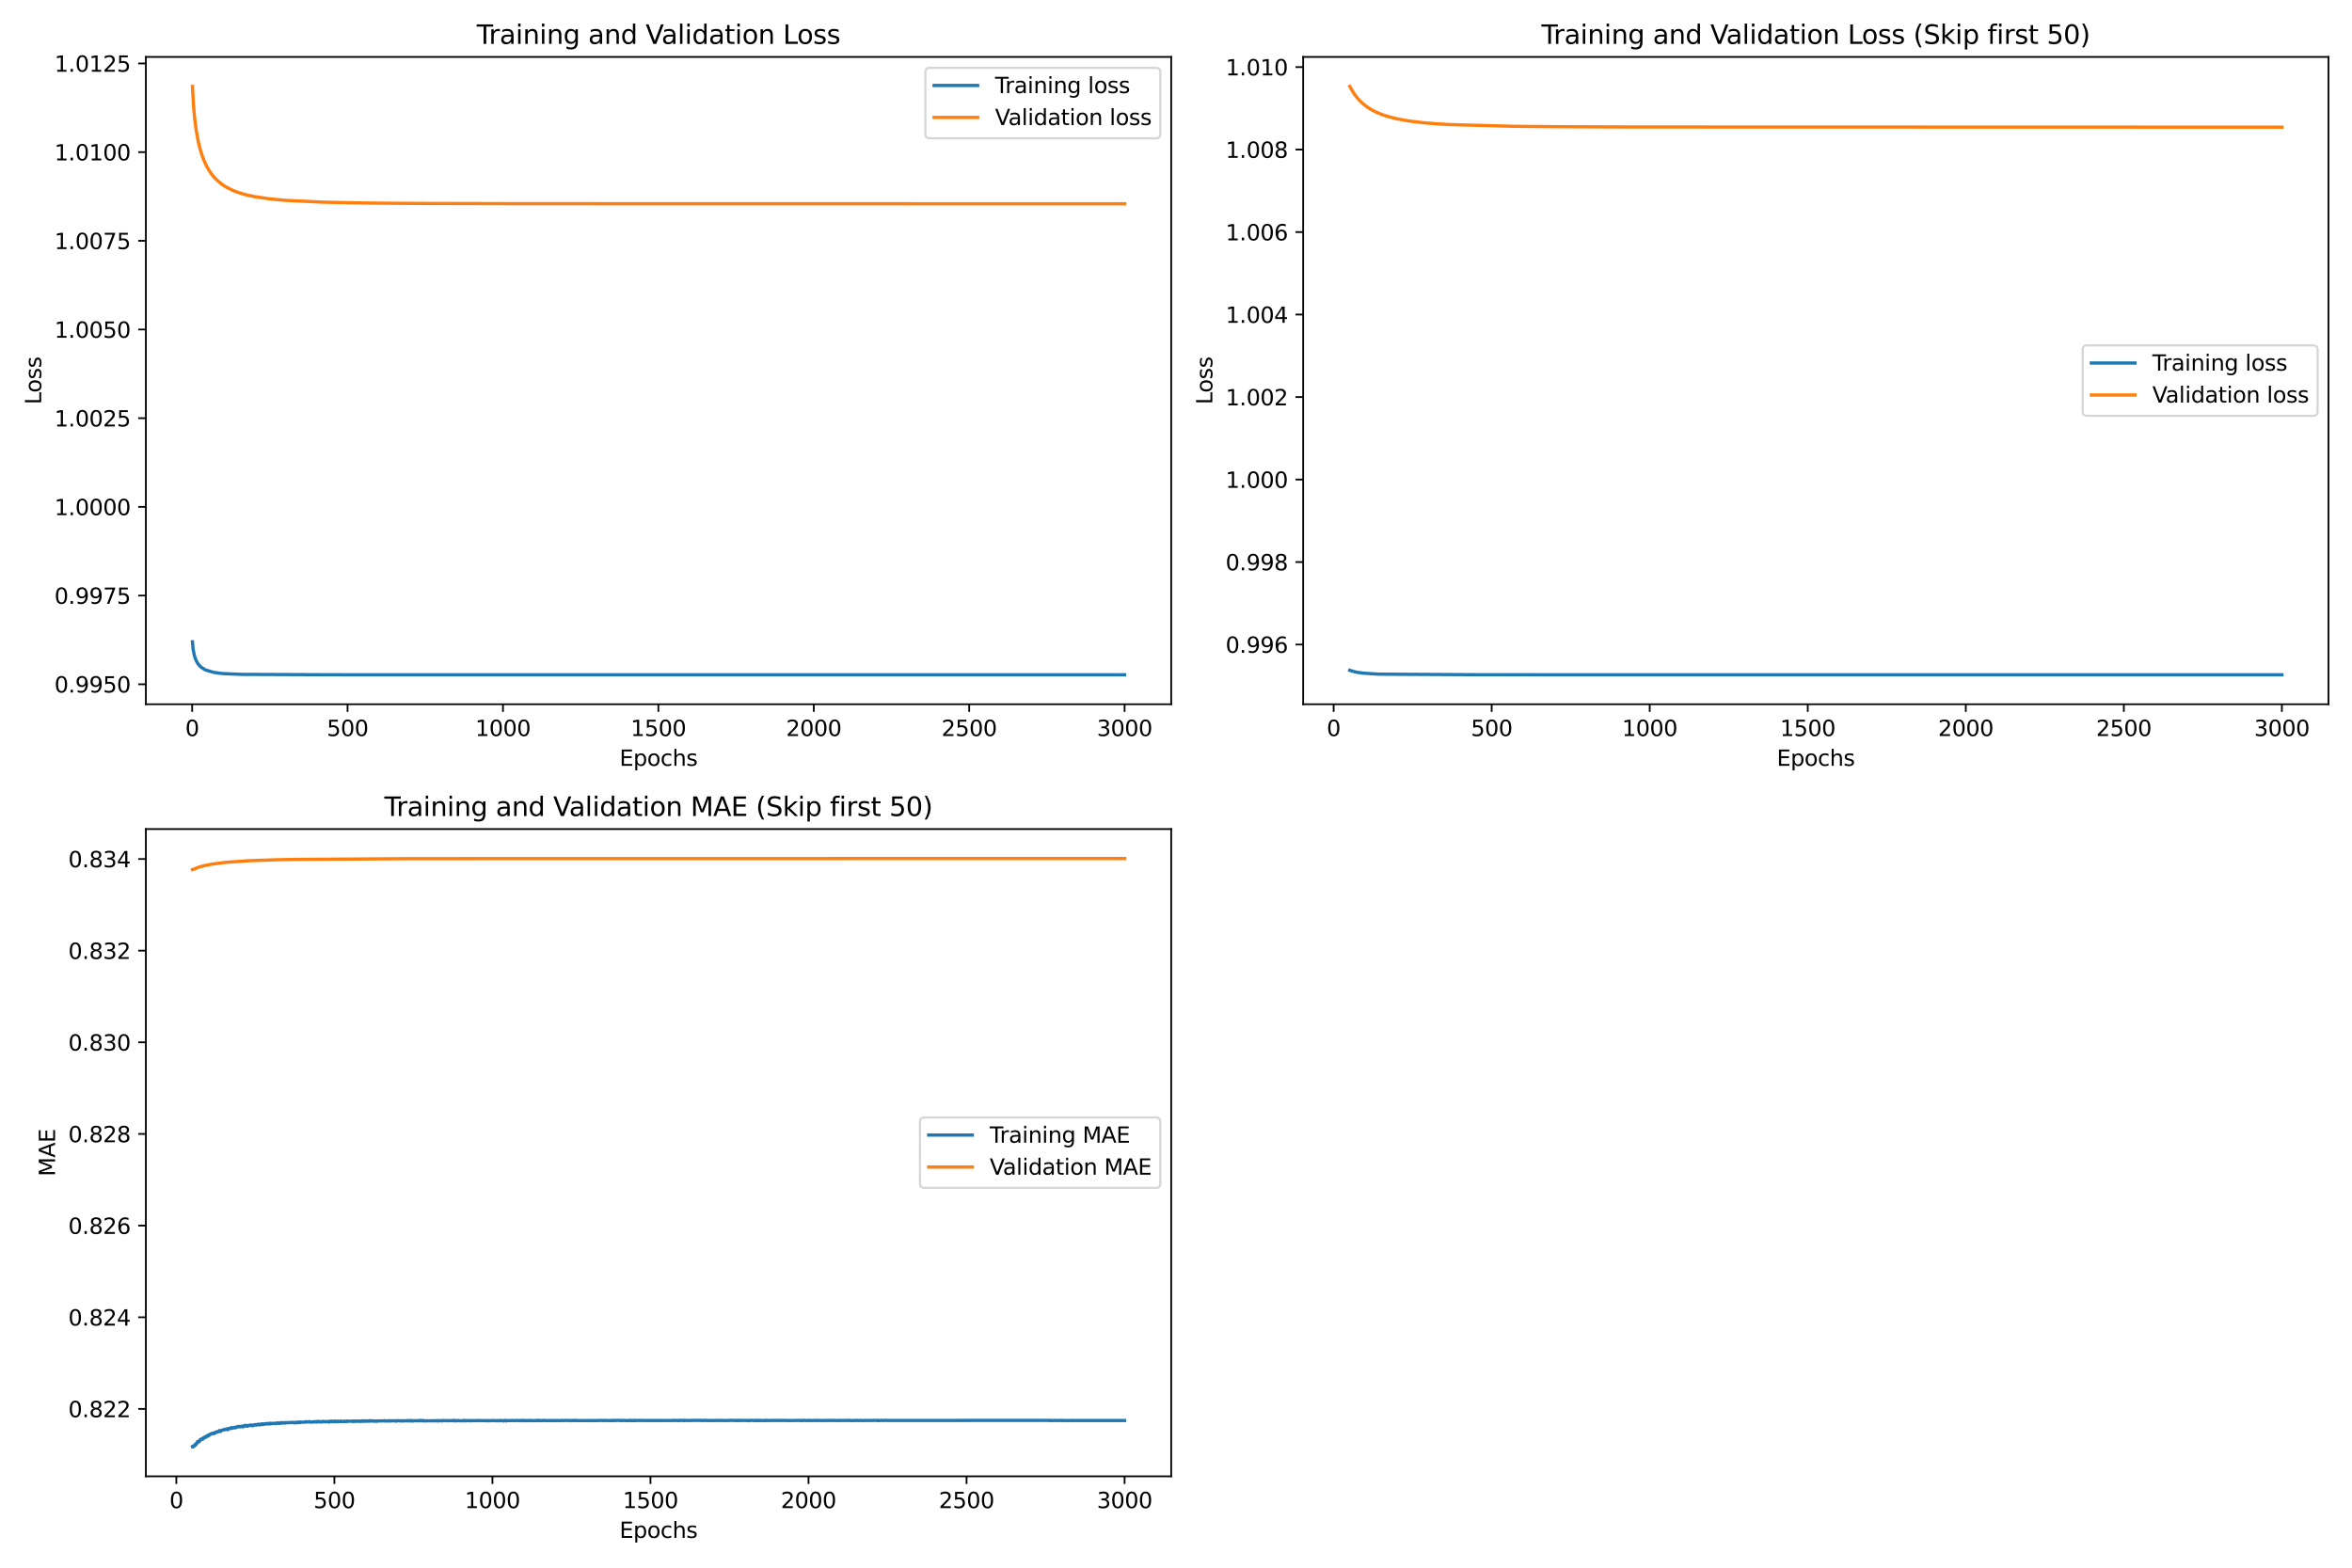 <?xml version="1.0" encoding="utf-8" standalone="no"?>
<!DOCTYPE svg PUBLIC "-//W3C//DTD SVG 1.1//EN"
  "http://www.w3.org/Graphics/SVG/1.1/DTD/svg11.dtd">
<svg xmlns:xlink="http://www.w3.org/1999/xlink" width="1080pt" height="720pt" viewBox="0 0 1080 720" xmlns="http://www.w3.org/2000/svg" version="1.1">
 <defs>
  <style type="text/css">*{stroke-linejoin: round; stroke-linecap: butt}</style>
 </defs>
 <g id="figure_1">
  <g id="patch_1">
   <path d="M 0 720 
L 1080 720 
L 1080 0 
L 0 0 
z
" style="fill: #ffffff"/>
  </g>
  <g id="axes_1">
   <g id="patch_2">
    <path d="M 66.98 323.44 
L 537.795 323.44 
L 537.795 26.16 
L 66.98 26.16 
z
" style="fill: #ffffff"/>
   </g>
   <g id="matplotlib.axis_1">
    <g id="xtick_1">
     <g id="line2d_1">
      <defs>
       <path id="m2889a26f6c" d="M 0 0 
L 0 3.5 
" style="stroke: #000000; stroke-width: 0.8"/>
      </defs>
      <g>
       <use xlink:href="#m2889a26f6c" x="88.238" y="323.44" style="stroke: #000000; stroke-width: 0.8"/>
      </g>
     </g>
     <g id="text_1">
      <!-- 0 -->
      <g transform="translate(85.057 338.038) scale(0.1 -0.1)">
       <defs>
        <path id="DejaVuSans-30" d="M 2034 4250 
Q 1547 4250 1301 3770 
Q 1056 3291 1056 2328 
Q 1056 1369 1301 889 
Q 1547 409 2034 409 
Q 2525 409 2770 889 
Q 3016 1369 3016 2328 
Q 3016 3291 2770 3770 
Q 2525 4250 2034 4250 
z
M 2034 4750 
Q 2819 4750 3233 4129 
Q 3647 3509 3647 2328 
Q 3647 1150 3233 529 
Q 2819 -91 2034 -91 
Q 1250 -91 836 529 
Q 422 1150 422 2328 
Q 422 3509 836 4129 
Q 1250 4750 2034 4750 
z
" transform="scale(0.016)"/>
       </defs>
       <use xlink:href="#DejaVuSans-30"/>
      </g>
     </g>
    </g>
    <g id="xtick_2">
     <g id="line2d_2">
      <g>
       <use xlink:href="#m2889a26f6c" x="159.597" y="323.44" style="stroke: #000000; stroke-width: 0.8"/>
      </g>
     </g>
     <g id="text_2">
      <!-- 500 -->
      <g transform="translate(150.054 338.038) scale(0.1 -0.1)">
       <defs>
        <path id="DejaVuSans-35" d="M 691 4666 
L 3169 4666 
L 3169 4134 
L 1269 4134 
L 1269 2991 
Q 1406 3038 1543 3061 
Q 1681 3084 1819 3084 
Q 2600 3084 3056 2656 
Q 3513 2228 3513 1497 
Q 3513 744 3044 326 
Q 2575 -91 1722 -91 
Q 1428 -91 1123 -41 
Q 819 9 494 109 
L 494 744 
Q 775 591 1075 516 
Q 1375 441 1709 441 
Q 2250 441 2565 725 
Q 2881 1009 2881 1497 
Q 2881 1984 2565 2268 
Q 2250 2553 1709 2553 
Q 1456 2553 1204 2497 
Q 953 2441 691 2322 
L 691 4666 
z
" transform="scale(0.016)"/>
       </defs>
       <use xlink:href="#DejaVuSans-35"/>
       <use xlink:href="#DejaVuSans-30" x="63.623"/>
       <use xlink:href="#DejaVuSans-30" x="127.246"/>
      </g>
     </g>
    </g>
    <g id="xtick_3">
     <g id="line2d_3">
      <g>
       <use xlink:href="#m2889a26f6c" x="230.957" y="323.44" style="stroke: #000000; stroke-width: 0.8"/>
      </g>
     </g>
     <g id="text_3">
      <!-- 1000 -->
      <g transform="translate(218.232 338.038) scale(0.1 -0.1)">
       <defs>
        <path id="DejaVuSans-31" d="M 794 531 
L 1825 531 
L 1825 4091 
L 703 3866 
L 703 4441 
L 1819 4666 
L 2450 4666 
L 2450 531 
L 3481 531 
L 3481 0 
L 794 0 
L 794 531 
z
" transform="scale(0.016)"/>
       </defs>
       <use xlink:href="#DejaVuSans-31"/>
       <use xlink:href="#DejaVuSans-30" x="63.623"/>
       <use xlink:href="#DejaVuSans-30" x="127.246"/>
       <use xlink:href="#DejaVuSans-30" x="190.869"/>
      </g>
     </g>
    </g>
    <g id="xtick_4">
     <g id="line2d_4">
      <g>
       <use xlink:href="#m2889a26f6c" x="302.316" y="323.44" style="stroke: #000000; stroke-width: 0.8"/>
      </g>
     </g>
     <g id="text_4">
      <!-- 1500 -->
      <g transform="translate(289.591 338.038) scale(0.1 -0.1)">
       <use xlink:href="#DejaVuSans-31"/>
       <use xlink:href="#DejaVuSans-35" x="63.623"/>
       <use xlink:href="#DejaVuSans-30" x="127.246"/>
       <use xlink:href="#DejaVuSans-30" x="190.869"/>
      </g>
     </g>
    </g>
    <g id="xtick_5">
     <g id="line2d_5">
      <g>
       <use xlink:href="#m2889a26f6c" x="373.676" y="323.44" style="stroke: #000000; stroke-width: 0.8"/>
      </g>
     </g>
     <g id="text_5">
      <!-- 2000 -->
      <g transform="translate(360.951 338.038) scale(0.1 -0.1)">
       <defs>
        <path id="DejaVuSans-32" d="M 1228 531 
L 3431 531 
L 3431 0 
L 469 0 
L 469 531 
Q 828 903 1448 1529 
Q 2069 2156 2228 2338 
Q 2531 2678 2651 2914 
Q 2772 3150 2772 3378 
Q 2772 3750 2511 3984 
Q 2250 4219 1831 4219 
Q 1534 4219 1204 4116 
Q 875 4013 500 3803 
L 500 4441 
Q 881 4594 1212 4672 
Q 1544 4750 1819 4750 
Q 2544 4750 2975 4387 
Q 3406 4025 3406 3419 
Q 3406 3131 3298 2873 
Q 3191 2616 2906 2266 
Q 2828 2175 2409 1742 
Q 1991 1309 1228 531 
z
" transform="scale(0.016)"/>
       </defs>
       <use xlink:href="#DejaVuSans-32"/>
       <use xlink:href="#DejaVuSans-30" x="63.623"/>
       <use xlink:href="#DejaVuSans-30" x="127.246"/>
       <use xlink:href="#DejaVuSans-30" x="190.869"/>
      </g>
     </g>
    </g>
    <g id="xtick_6">
     <g id="line2d_6">
      <g>
       <use xlink:href="#m2889a26f6c" x="445.035" y="323.44" style="stroke: #000000; stroke-width: 0.8"/>
      </g>
     </g>
     <g id="text_6">
      <!-- 2500 -->
      <g transform="translate(432.31 338.038) scale(0.1 -0.1)">
       <use xlink:href="#DejaVuSans-32"/>
       <use xlink:href="#DejaVuSans-35" x="63.623"/>
       <use xlink:href="#DejaVuSans-30" x="127.246"/>
       <use xlink:href="#DejaVuSans-30" x="190.869"/>
      </g>
     </g>
    </g>
    <g id="xtick_7">
     <g id="line2d_7">
      <g>
       <use xlink:href="#m2889a26f6c" x="516.394" y="323.44" style="stroke: #000000; stroke-width: 0.8"/>
      </g>
     </g>
     <g id="text_7">
      <!-- 3000 -->
      <g transform="translate(503.669 338.038) scale(0.1 -0.1)">
       <defs>
        <path id="DejaVuSans-33" d="M 2597 2516 
Q 3050 2419 3304 2112 
Q 3559 1806 3559 1356 
Q 3559 666 3084 287 
Q 2609 -91 1734 -91 
Q 1441 -91 1130 -33 
Q 819 25 488 141 
L 488 750 
Q 750 597 1062 519 
Q 1375 441 1716 441 
Q 2309 441 2620 675 
Q 2931 909 2931 1356 
Q 2931 1769 2642 2001 
Q 2353 2234 1838 2234 
L 1294 2234 
L 1294 2753 
L 1863 2753 
Q 2328 2753 2575 2939 
Q 2822 3125 2822 3475 
Q 2822 3834 2567 4026 
Q 2313 4219 1838 4219 
Q 1578 4219 1281 4162 
Q 984 4106 628 3988 
L 628 4550 
Q 988 4650 1302 4700 
Q 1616 4750 1894 4750 
Q 2613 4750 3031 4423 
Q 3450 4097 3450 3541 
Q 3450 3153 3228 2886 
Q 3006 2619 2597 2516 
z
" transform="scale(0.016)"/>
       </defs>
       <use xlink:href="#DejaVuSans-33"/>
       <use xlink:href="#DejaVuSans-30" x="63.623"/>
       <use xlink:href="#DejaVuSans-30" x="127.246"/>
       <use xlink:href="#DejaVuSans-30" x="190.869"/>
      </g>
     </g>
    </g>
    <g id="text_8">
     <!-- Epochs -->
     <g transform="translate(284.472 351.717) scale(0.1 -0.1)">
      <defs>
       <path id="DejaVuSans-45" d="M 628 4666 
L 3578 4666 
L 3578 4134 
L 1259 4134 
L 1259 2753 
L 3481 2753 
L 3481 2222 
L 1259 2222 
L 1259 531 
L 3634 531 
L 3634 0 
L 628 0 
L 628 4666 
z
" transform="scale(0.016)"/>
       <path id="DejaVuSans-70" d="M 1159 525 
L 1159 -1331 
L 581 -1331 
L 581 3500 
L 1159 3500 
L 1159 2969 
Q 1341 3281 1617 3432 
Q 1894 3584 2278 3584 
Q 2916 3584 3314 3078 
Q 3713 2572 3713 1747 
Q 3713 922 3314 415 
Q 2916 -91 2278 -91 
Q 1894 -91 1617 61 
Q 1341 213 1159 525 
z
M 3116 1747 
Q 3116 2381 2855 2742 
Q 2594 3103 2138 3103 
Q 1681 3103 1420 2742 
Q 1159 2381 1159 1747 
Q 1159 1113 1420 752 
Q 1681 391 2138 391 
Q 2594 391 2855 752 
Q 3116 1113 3116 1747 
z
" transform="scale(0.016)"/>
       <path id="DejaVuSans-6f" d="M 1959 3097 
Q 1497 3097 1228 2736 
Q 959 2375 959 1747 
Q 959 1119 1226 758 
Q 1494 397 1959 397 
Q 2419 397 2687 759 
Q 2956 1122 2956 1747 
Q 2956 2369 2687 2733 
Q 2419 3097 1959 3097 
z
M 1959 3584 
Q 2709 3584 3137 3096 
Q 3566 2609 3566 1747 
Q 3566 888 3137 398 
Q 2709 -91 1959 -91 
Q 1206 -91 779 398 
Q 353 888 353 1747 
Q 353 2609 779 3096 
Q 1206 3584 1959 3584 
z
" transform="scale(0.016)"/>
       <path id="DejaVuSans-63" d="M 3122 3366 
L 3122 2828 
Q 2878 2963 2633 3030 
Q 2388 3097 2138 3097 
Q 1578 3097 1268 2742 
Q 959 2388 959 1747 
Q 959 1106 1268 751 
Q 1578 397 2138 397 
Q 2388 397 2633 464 
Q 2878 531 3122 666 
L 3122 134 
Q 2881 22 2623 -34 
Q 2366 -91 2075 -91 
Q 1284 -91 818 406 
Q 353 903 353 1747 
Q 353 2603 823 3093 
Q 1294 3584 2113 3584 
Q 2378 3584 2631 3529 
Q 2884 3475 3122 3366 
z
" transform="scale(0.016)"/>
       <path id="DejaVuSans-68" d="M 3513 2113 
L 3513 0 
L 2938 0 
L 2938 2094 
Q 2938 2591 2744 2837 
Q 2550 3084 2163 3084 
Q 1697 3084 1428 2787 
Q 1159 2491 1159 1978 
L 1159 0 
L 581 0 
L 581 4863 
L 1159 4863 
L 1159 2956 
Q 1366 3272 1645 3428 
Q 1925 3584 2291 3584 
Q 2894 3584 3203 3211 
Q 3513 2838 3513 2113 
z
" transform="scale(0.016)"/>
       <path id="DejaVuSans-73" d="M 2834 3397 
L 2834 2853 
Q 2591 2978 2328 3040 
Q 2066 3103 1784 3103 
Q 1356 3103 1142 2972 
Q 928 2841 928 2578 
Q 928 2378 1081 2264 
Q 1234 2150 1697 2047 
L 1894 2003 
Q 2506 1872 2764 1633 
Q 3022 1394 3022 966 
Q 3022 478 2636 193 
Q 2250 -91 1575 -91 
Q 1294 -91 989 -36 
Q 684 19 347 128 
L 347 722 
Q 666 556 975 473 
Q 1284 391 1588 391 
Q 1994 391 2212 530 
Q 2431 669 2431 922 
Q 2431 1156 2273 1281 
Q 2116 1406 1581 1522 
L 1381 1569 
Q 847 1681 609 1914 
Q 372 2147 372 2553 
Q 372 3047 722 3315 
Q 1072 3584 1716 3584 
Q 2034 3584 2315 3537 
Q 2597 3491 2834 3397 
z
" transform="scale(0.016)"/>
      </defs>
      <use xlink:href="#DejaVuSans-45"/>
      <use xlink:href="#DejaVuSans-70" x="63.184"/>
      <use xlink:href="#DejaVuSans-6f" x="126.66"/>
      <use xlink:href="#DejaVuSans-63" x="187.842"/>
      <use xlink:href="#DejaVuSans-68" x="242.822"/>
      <use xlink:href="#DejaVuSans-73" x="306.201"/>
     </g>
    </g>
   </g>
   <g id="matplotlib.axis_2">
    <g id="ytick_1">
     <g id="line2d_8">
      <defs>
       <path id="m23c292d925" d="M 0 0 
L -3.5 0 
" style="stroke: #000000; stroke-width: 0.8"/>
      </defs>
      <g>
       <use xlink:href="#m23c292d925" x="66.98" y="314.257" style="stroke: #000000; stroke-width: 0.8"/>
      </g>
     </g>
     <g id="text_9">
      <!-- 0.9950 -->
      <g transform="translate(24.989 318.056) scale(0.1 -0.1)">
       <defs>
        <path id="DejaVuSans-2e" d="M 684 794 
L 1344 794 
L 1344 0 
L 684 0 
L 684 794 
z
" transform="scale(0.016)"/>
        <path id="DejaVuSans-39" d="M 703 97 
L 703 672 
Q 941 559 1184 500 
Q 1428 441 1663 441 
Q 2288 441 2617 861 
Q 2947 1281 2994 2138 
Q 2813 1869 2534 1725 
Q 2256 1581 1919 1581 
Q 1219 1581 811 2004 
Q 403 2428 403 3163 
Q 403 3881 828 4315 
Q 1253 4750 1959 4750 
Q 2769 4750 3195 4129 
Q 3622 3509 3622 2328 
Q 3622 1225 3098 567 
Q 2575 -91 1691 -91 
Q 1453 -91 1209 -44 
Q 966 3 703 97 
z
M 1959 2075 
Q 2384 2075 2632 2365 
Q 2881 2656 2881 3163 
Q 2881 3666 2632 3958 
Q 2384 4250 1959 4250 
Q 1534 4250 1286 3958 
Q 1038 3666 1038 3163 
Q 1038 2656 1286 2365 
Q 1534 2075 1959 2075 
z
" transform="scale(0.016)"/>
       </defs>
       <use xlink:href="#DejaVuSans-30"/>
       <use xlink:href="#DejaVuSans-2e" x="63.623"/>
       <use xlink:href="#DejaVuSans-39" x="95.41"/>
       <use xlink:href="#DejaVuSans-39" x="159.033"/>
       <use xlink:href="#DejaVuSans-35" x="222.656"/>
       <use xlink:href="#DejaVuSans-30" x="286.279"/>
      </g>
     </g>
    </g>
    <g id="ytick_2">
     <g id="line2d_9">
      <g>
       <use xlink:href="#m23c292d925" x="66.98" y="273.525" style="stroke: #000000; stroke-width: 0.8"/>
      </g>
     </g>
     <g id="text_10">
      <!-- 0.9975 -->
      <g transform="translate(24.989 277.324) scale(0.1 -0.1)">
       <defs>
        <path id="DejaVuSans-37" d="M 525 4666 
L 3525 4666 
L 3525 4397 
L 1831 0 
L 1172 0 
L 2766 4134 
L 525 4134 
L 525 4666 
z
" transform="scale(0.016)"/>
       </defs>
       <use xlink:href="#DejaVuSans-30"/>
       <use xlink:href="#DejaVuSans-2e" x="63.623"/>
       <use xlink:href="#DejaVuSans-39" x="95.41"/>
       <use xlink:href="#DejaVuSans-39" x="159.033"/>
       <use xlink:href="#DejaVuSans-37" x="222.656"/>
       <use xlink:href="#DejaVuSans-35" x="286.279"/>
      </g>
     </g>
    </g>
    <g id="ytick_3">
     <g id="line2d_10">
      <g>
       <use xlink:href="#m23c292d925" x="66.98" y="232.794" style="stroke: #000000; stroke-width: 0.8"/>
      </g>
     </g>
     <g id="text_11">
      <!-- 1.0000 -->
      <g transform="translate(24.989 236.593) scale(0.1 -0.1)">
       <use xlink:href="#DejaVuSans-31"/>
       <use xlink:href="#DejaVuSans-2e" x="63.623"/>
       <use xlink:href="#DejaVuSans-30" x="95.41"/>
       <use xlink:href="#DejaVuSans-30" x="159.033"/>
       <use xlink:href="#DejaVuSans-30" x="222.656"/>
       <use xlink:href="#DejaVuSans-30" x="286.279"/>
      </g>
     </g>
    </g>
    <g id="ytick_4">
     <g id="line2d_11">
      <g>
       <use xlink:href="#m23c292d925" x="66.98" y="192.062" style="stroke: #000000; stroke-width: 0.8"/>
      </g>
     </g>
     <g id="text_12">
      <!-- 1.0025 -->
      <g transform="translate(24.989 195.862) scale(0.1 -0.1)">
       <use xlink:href="#DejaVuSans-31"/>
       <use xlink:href="#DejaVuSans-2e" x="63.623"/>
       <use xlink:href="#DejaVuSans-30" x="95.41"/>
       <use xlink:href="#DejaVuSans-30" x="159.033"/>
       <use xlink:href="#DejaVuSans-32" x="222.656"/>
       <use xlink:href="#DejaVuSans-35" x="286.279"/>
      </g>
     </g>
    </g>
    <g id="ytick_5">
     <g id="line2d_12">
      <g>
       <use xlink:href="#m23c292d925" x="66.98" y="151.331" style="stroke: #000000; stroke-width: 0.8"/>
      </g>
     </g>
     <g id="text_13">
      <!-- 1.0050 -->
      <g transform="translate(24.989 155.13) scale(0.1 -0.1)">
       <use xlink:href="#DejaVuSans-31"/>
       <use xlink:href="#DejaVuSans-2e" x="63.623"/>
       <use xlink:href="#DejaVuSans-30" x="95.41"/>
       <use xlink:href="#DejaVuSans-30" x="159.033"/>
       <use xlink:href="#DejaVuSans-35" x="222.656"/>
       <use xlink:href="#DejaVuSans-30" x="286.279"/>
      </g>
     </g>
    </g>
    <g id="ytick_6">
     <g id="line2d_13">
      <g>
       <use xlink:href="#m23c292d925" x="66.98" y="110.6" style="stroke: #000000; stroke-width: 0.8"/>
      </g>
     </g>
     <g id="text_14">
      <!-- 1.0075 -->
      <g transform="translate(24.989 114.399) scale(0.1 -0.1)">
       <use xlink:href="#DejaVuSans-31"/>
       <use xlink:href="#DejaVuSans-2e" x="63.623"/>
       <use xlink:href="#DejaVuSans-30" x="95.41"/>
       <use xlink:href="#DejaVuSans-30" x="159.033"/>
       <use xlink:href="#DejaVuSans-37" x="222.656"/>
       <use xlink:href="#DejaVuSans-35" x="286.279"/>
      </g>
     </g>
    </g>
    <g id="ytick_7">
     <g id="line2d_14">
      <g>
       <use xlink:href="#m23c292d925" x="66.98" y="69.868" style="stroke: #000000; stroke-width: 0.8"/>
      </g>
     </g>
     <g id="text_15">
      <!-- 1.0100 -->
      <g transform="translate(24.989 73.668) scale(0.1 -0.1)">
       <use xlink:href="#DejaVuSans-31"/>
       <use xlink:href="#DejaVuSans-2e" x="63.623"/>
       <use xlink:href="#DejaVuSans-30" x="95.41"/>
       <use xlink:href="#DejaVuSans-31" x="159.033"/>
       <use xlink:href="#DejaVuSans-30" x="222.656"/>
       <use xlink:href="#DejaVuSans-30" x="286.279"/>
      </g>
     </g>
    </g>
    <g id="ytick_8">
     <g id="line2d_15">
      <g>
       <use xlink:href="#m23c292d925" x="66.98" y="29.137" style="stroke: #000000; stroke-width: 0.8"/>
      </g>
     </g>
     <g id="text_16">
      <!-- 1.0125 -->
      <g transform="translate(24.989 32.936) scale(0.1 -0.1)">
       <use xlink:href="#DejaVuSans-31"/>
       <use xlink:href="#DejaVuSans-2e" x="63.623"/>
       <use xlink:href="#DejaVuSans-30" x="95.41"/>
       <use xlink:href="#DejaVuSans-31" x="159.033"/>
       <use xlink:href="#DejaVuSans-32" x="222.656"/>
       <use xlink:href="#DejaVuSans-35" x="286.279"/>
      </g>
     </g>
    </g>
    <g id="text_17">
     <!-- Loss -->
     <g transform="translate(18.91 185.767) rotate(-90) scale(0.1 -0.1)">
      <defs>
       <path id="DejaVuSans-4c" d="M 628 4666 
L 1259 4666 
L 1259 531 
L 3531 531 
L 3531 0 
L 628 0 
L 628 4666 
z
" transform="scale(0.016)"/>
      </defs>
      <use xlink:href="#DejaVuSans-4c"/>
      <use xlink:href="#DejaVuSans-6f" x="53.963"/>
      <use xlink:href="#DejaVuSans-73" x="115.145"/>
      <use xlink:href="#DejaVuSans-73" x="167.244"/>
     </g>
    </g>
   </g>
   <g id="line2d_16">
    <path d="M 88.381 294.76 
L 88.666 298.087 
L 89.237 301.003 
L 89.808 302.763 
L 90.664 304.478 
L 91.663 305.773 
L 92.377 306.464 
L 94.375 307.706 
L 98.086 308.789 
L 100.94 309.202 
L 102.795 309.382 
L 111.073 309.725 
L 153.175 309.901 
L 157.171 309.902 
L 165.163 309.906 
L 168.303 309.906 
L 184.716 309.912 
L 186.286 309.906 
L 203.269 309.915 
L 207.551 309.906 
L 209.977 309.912 
L 516.394 309.922 
L 516.394 309.922 
" clip-path="url(#p00e4909f9a)" style="fill: none; stroke: #1f77b4; stroke-width: 1.5; stroke-linecap: square"/>
   </g>
   <g id="line2d_17">
    <path d="M 88.381 39.673 
L 88.809 47.91 
L 89.38 54.34 
L 90.093 59.823 
L 90.95 64.574 
L 91.806 68.179 
L 92.805 71.453 
L 93.804 74.058 
L 94.946 76.458 
L 96.087 78.422 
L 97.372 80.252 
L 98.656 81.77 
L 100.084 83.173 
L 102.224 84.864 
L 103.794 85.876 
L 106.506 87.267 
L 108.932 88.236 
L 111.929 89.18 
L 113.927 89.691 
L 116.924 90.316 
L 123.918 91.349 
L 131.196 92.031 
L 148.18 92.847 
L 165.449 93.208 
L 169.73 93.259 
L 176.581 93.334 
L 191.995 93.433 
L 238.806 93.544 
L 247.512 93.552 
L 516.394 93.606 
L 516.394 93.606 
" clip-path="url(#p00e4909f9a)" style="fill: none; stroke: #ff7f0e; stroke-width: 1.5; stroke-linecap: square"/>
   </g>
   <g id="patch_3">
    <path d="M 66.98 323.44 
L 66.98 26.16 
" style="fill: none; stroke: #000000; stroke-width: 0.8; stroke-linejoin: miter; stroke-linecap: square"/>
   </g>
   <g id="patch_4">
    <path d="M 537.795 323.44 
L 537.795 26.16 
" style="fill: none; stroke: #000000; stroke-width: 0.8; stroke-linejoin: miter; stroke-linecap: square"/>
   </g>
   <g id="patch_5">
    <path d="M 66.98 323.44 
L 537.795 323.44 
" style="fill: none; stroke: #000000; stroke-width: 0.8; stroke-linejoin: miter; stroke-linecap: square"/>
   </g>
   <g id="patch_6">
    <path d="M 66.98 26.16 
L 537.795 26.16 
" style="fill: none; stroke: #000000; stroke-width: 0.8; stroke-linejoin: miter; stroke-linecap: square"/>
   </g>
   <g id="text_18">
    <!-- Training and Validation Loss -->
    <g transform="translate(218.918 20.16) scale(0.12 -0.12)">
     <defs>
      <path id="DejaVuSans-54" d="M -19 4666 
L 3928 4666 
L 3928 4134 
L 2272 4134 
L 2272 0 
L 1638 0 
L 1638 4134 
L -19 4134 
L -19 4666 
z
" transform="scale(0.016)"/>
      <path id="DejaVuSans-72" d="M 2631 2963 
Q 2534 3019 2420 3045 
Q 2306 3072 2169 3072 
Q 1681 3072 1420 2755 
Q 1159 2438 1159 1844 
L 1159 0 
L 581 0 
L 581 3500 
L 1159 3500 
L 1159 2956 
Q 1341 3275 1631 3429 
Q 1922 3584 2338 3584 
Q 2397 3584 2469 3576 
Q 2541 3569 2628 3553 
L 2631 2963 
z
" transform="scale(0.016)"/>
      <path id="DejaVuSans-61" d="M 2194 1759 
Q 1497 1759 1228 1600 
Q 959 1441 959 1056 
Q 959 750 1161 570 
Q 1363 391 1709 391 
Q 2188 391 2477 730 
Q 2766 1069 2766 1631 
L 2766 1759 
L 2194 1759 
z
M 3341 1997 
L 3341 0 
L 2766 0 
L 2766 531 
Q 2569 213 2275 61 
Q 1981 -91 1556 -91 
Q 1019 -91 701 211 
Q 384 513 384 1019 
Q 384 1609 779 1909 
Q 1175 2209 1959 2209 
L 2766 2209 
L 2766 2266 
Q 2766 2663 2505 2880 
Q 2244 3097 1772 3097 
Q 1472 3097 1187 3025 
Q 903 2953 641 2809 
L 641 3341 
Q 956 3463 1253 3523 
Q 1550 3584 1831 3584 
Q 2591 3584 2966 3190 
Q 3341 2797 3341 1997 
z
" transform="scale(0.016)"/>
      <path id="DejaVuSans-69" d="M 603 3500 
L 1178 3500 
L 1178 0 
L 603 0 
L 603 3500 
z
M 603 4863 
L 1178 4863 
L 1178 4134 
L 603 4134 
L 603 4863 
z
" transform="scale(0.016)"/>
      <path id="DejaVuSans-6e" d="M 3513 2113 
L 3513 0 
L 2938 0 
L 2938 2094 
Q 2938 2591 2744 2837 
Q 2550 3084 2163 3084 
Q 1697 3084 1428 2787 
Q 1159 2491 1159 1978 
L 1159 0 
L 581 0 
L 581 3500 
L 1159 3500 
L 1159 2956 
Q 1366 3272 1645 3428 
Q 1925 3584 2291 3584 
Q 2894 3584 3203 3211 
Q 3513 2838 3513 2113 
z
" transform="scale(0.016)"/>
      <path id="DejaVuSans-67" d="M 2906 1791 
Q 2906 2416 2648 2759 
Q 2391 3103 1925 3103 
Q 1463 3103 1205 2759 
Q 947 2416 947 1791 
Q 947 1169 1205 825 
Q 1463 481 1925 481 
Q 2391 481 2648 825 
Q 2906 1169 2906 1791 
z
M 3481 434 
Q 3481 -459 3084 -895 
Q 2688 -1331 1869 -1331 
Q 1566 -1331 1297 -1286 
Q 1028 -1241 775 -1147 
L 775 -588 
Q 1028 -725 1275 -790 
Q 1522 -856 1778 -856 
Q 2344 -856 2625 -561 
Q 2906 -266 2906 331 
L 2906 616 
Q 2728 306 2450 153 
Q 2172 0 1784 0 
Q 1141 0 747 490 
Q 353 981 353 1791 
Q 353 2603 747 3093 
Q 1141 3584 1784 3584 
Q 2172 3584 2450 3431 
Q 2728 3278 2906 2969 
L 2906 3500 
L 3481 3500 
L 3481 434 
z
" transform="scale(0.016)"/>
      <path id="DejaVuSans-20" transform="scale(0.016)"/>
      <path id="DejaVuSans-64" d="M 2906 2969 
L 2906 4863 
L 3481 4863 
L 3481 0 
L 2906 0 
L 2906 525 
Q 2725 213 2448 61 
Q 2172 -91 1784 -91 
Q 1150 -91 751 415 
Q 353 922 353 1747 
Q 353 2572 751 3078 
Q 1150 3584 1784 3584 
Q 2172 3584 2448 3432 
Q 2725 3281 2906 2969 
z
M 947 1747 
Q 947 1113 1208 752 
Q 1469 391 1925 391 
Q 2381 391 2643 752 
Q 2906 1113 2906 1747 
Q 2906 2381 2643 2742 
Q 2381 3103 1925 3103 
Q 1469 3103 1208 2742 
Q 947 2381 947 1747 
z
" transform="scale(0.016)"/>
      <path id="DejaVuSans-56" d="M 1831 0 
L 50 4666 
L 709 4666 
L 2188 738 
L 3669 4666 
L 4325 4666 
L 2547 0 
L 1831 0 
z
" transform="scale(0.016)"/>
      <path id="DejaVuSans-6c" d="M 603 4863 
L 1178 4863 
L 1178 0 
L 603 0 
L 603 4863 
z
" transform="scale(0.016)"/>
      <path id="DejaVuSans-74" d="M 1172 4494 
L 1172 3500 
L 2356 3500 
L 2356 3053 
L 1172 3053 
L 1172 1153 
Q 1172 725 1289 603 
Q 1406 481 1766 481 
L 2356 481 
L 2356 0 
L 1766 0 
Q 1100 0 847 248 
Q 594 497 594 1153 
L 594 3053 
L 172 3053 
L 172 3500 
L 594 3500 
L 594 4494 
L 1172 4494 
z
" transform="scale(0.016)"/>
     </defs>
     <use xlink:href="#DejaVuSans-54"/>
     <use xlink:href="#DejaVuSans-72" x="46.334"/>
     <use xlink:href="#DejaVuSans-61" x="87.447"/>
     <use xlink:href="#DejaVuSans-69" x="148.727"/>
     <use xlink:href="#DejaVuSans-6e" x="176.51"/>
     <use xlink:href="#DejaVuSans-69" x="239.889"/>
     <use xlink:href="#DejaVuSans-6e" x="267.672"/>
     <use xlink:href="#DejaVuSans-67" x="331.051"/>
     <use xlink:href="#DejaVuSans-20" x="394.527"/>
     <use xlink:href="#DejaVuSans-61" x="426.314"/>
     <use xlink:href="#DejaVuSans-6e" x="487.594"/>
     <use xlink:href="#DejaVuSans-64" x="550.973"/>
     <use xlink:href="#DejaVuSans-20" x="614.449"/>
     <use xlink:href="#DejaVuSans-56" x="646.236"/>
     <use xlink:href="#DejaVuSans-61" x="706.895"/>
     <use xlink:href="#DejaVuSans-6c" x="768.174"/>
     <use xlink:href="#DejaVuSans-69" x="795.957"/>
     <use xlink:href="#DejaVuSans-64" x="823.74"/>
     <use xlink:href="#DejaVuSans-61" x="887.217"/>
     <use xlink:href="#DejaVuSans-74" x="948.496"/>
     <use xlink:href="#DejaVuSans-69" x="987.705"/>
     <use xlink:href="#DejaVuSans-6f" x="1015.488"/>
     <use xlink:href="#DejaVuSans-6e" x="1076.67"/>
     <use xlink:href="#DejaVuSans-20" x="1140.049"/>
     <use xlink:href="#DejaVuSans-4c" x="1171.836"/>
     <use xlink:href="#DejaVuSans-6f" x="1225.799"/>
     <use xlink:href="#DejaVuSans-73" x="1286.98"/>
     <use xlink:href="#DejaVuSans-73" x="1339.08"/>
    </g>
   </g>
   <g id="legend_1">
    <g id="patch_7">
     <path d="M 426.92 63.516 
L 530.795 63.516 
Q 532.795 63.516 532.795 61.516 
L 532.795 33.16 
Q 532.795 31.16 530.795 31.16 
L 426.92 31.16 
Q 424.92 31.16 424.92 33.16 
L 424.92 61.516 
Q 424.92 63.516 426.92 63.516 
z
" style="fill: #ffffff; opacity: 0.8; stroke: #cccccc; stroke-linejoin: miter"/>
    </g>
    <g id="line2d_18">
     <path d="M 428.92 39.258 
L 438.92 39.258 
L 448.92 39.258 
" style="fill: none; stroke: #1f77b4; stroke-width: 1.5; stroke-linecap: square"/>
    </g>
    <g id="text_19">
     <!-- Training loss -->
     <g transform="translate(456.92 42.758) scale(0.1 -0.1)">
      <use xlink:href="#DejaVuSans-54"/>
      <use xlink:href="#DejaVuSans-72" x="46.334"/>
      <use xlink:href="#DejaVuSans-61" x="87.447"/>
      <use xlink:href="#DejaVuSans-69" x="148.727"/>
      <use xlink:href="#DejaVuSans-6e" x="176.51"/>
      <use xlink:href="#DejaVuSans-69" x="239.889"/>
      <use xlink:href="#DejaVuSans-6e" x="267.672"/>
      <use xlink:href="#DejaVuSans-67" x="331.051"/>
      <use xlink:href="#DejaVuSans-20" x="394.527"/>
      <use xlink:href="#DejaVuSans-6c" x="426.314"/>
      <use xlink:href="#DejaVuSans-6f" x="454.098"/>
      <use xlink:href="#DejaVuSans-73" x="515.279"/>
      <use xlink:href="#DejaVuSans-73" x="567.379"/>
     </g>
    </g>
    <g id="line2d_19">
     <path d="M 428.92 53.937 
L 438.92 53.937 
L 448.92 53.937 
" style="fill: none; stroke: #ff7f0e; stroke-width: 1.5; stroke-linecap: square"/>
    </g>
    <g id="text_20">
     <!-- Validation loss -->
     <g transform="translate(456.92 57.437) scale(0.1 -0.1)">
      <use xlink:href="#DejaVuSans-56"/>
      <use xlink:href="#DejaVuSans-61" x="60.658"/>
      <use xlink:href="#DejaVuSans-6c" x="121.938"/>
      <use xlink:href="#DejaVuSans-69" x="149.721"/>
      <use xlink:href="#DejaVuSans-64" x="177.504"/>
      <use xlink:href="#DejaVuSans-61" x="240.98"/>
      <use xlink:href="#DejaVuSans-74" x="302.26"/>
      <use xlink:href="#DejaVuSans-69" x="341.469"/>
      <use xlink:href="#DejaVuSans-6f" x="369.252"/>
      <use xlink:href="#DejaVuSans-6e" x="430.434"/>
      <use xlink:href="#DejaVuSans-20" x="493.812"/>
      <use xlink:href="#DejaVuSans-6c" x="525.6"/>
      <use xlink:href="#DejaVuSans-6f" x="553.383"/>
      <use xlink:href="#DejaVuSans-73" x="614.564"/>
      <use xlink:href="#DejaVuSans-73" x="666.664"/>
     </g>
    </g>
   </g>
  </g>
  <g id="axes_2">
   <g id="patch_8">
    <path d="M 598.385 323.44 
L 1069.2 323.44 
L 1069.2 26.16 
L 598.385 26.16 
z
" style="fill: #ffffff"/>
   </g>
   <g id="matplotlib.axis_3">
    <g id="xtick_8">
     <g id="line2d_20">
      <g>
       <use xlink:href="#m2889a26f6c" x="612.384" y="323.44" style="stroke: #000000; stroke-width: 0.8"/>
      </g>
     </g>
     <g id="text_21">
      <!-- 0 -->
      <g transform="translate(609.202 338.038) scale(0.1 -0.1)">
       <use xlink:href="#DejaVuSans-30"/>
      </g>
     </g>
    </g>
    <g id="xtick_9">
     <g id="line2d_21">
      <g>
       <use xlink:href="#m2889a26f6c" x="684.953" y="323.44" style="stroke: #000000; stroke-width: 0.8"/>
      </g>
     </g>
     <g id="text_22">
      <!-- 500 -->
      <g transform="translate(675.409 338.038) scale(0.1 -0.1)">
       <use xlink:href="#DejaVuSans-35"/>
       <use xlink:href="#DejaVuSans-30" x="63.623"/>
       <use xlink:href="#DejaVuSans-30" x="127.246"/>
      </g>
     </g>
    </g>
    <g id="xtick_10">
     <g id="line2d_22">
      <g>
       <use xlink:href="#m2889a26f6c" x="757.522" y="323.44" style="stroke: #000000; stroke-width: 0.8"/>
      </g>
     </g>
     <g id="text_23">
      <!-- 1000 -->
      <g transform="translate(744.797 338.038) scale(0.1 -0.1)">
       <use xlink:href="#DejaVuSans-31"/>
       <use xlink:href="#DejaVuSans-30" x="63.623"/>
       <use xlink:href="#DejaVuSans-30" x="127.246"/>
       <use xlink:href="#DejaVuSans-30" x="190.869"/>
      </g>
     </g>
    </g>
    <g id="xtick_11">
     <g id="line2d_23">
      <g>
       <use xlink:href="#m2889a26f6c" x="830.091" y="323.44" style="stroke: #000000; stroke-width: 0.8"/>
      </g>
     </g>
     <g id="text_24">
      <!-- 1500 -->
      <g transform="translate(817.366 338.038) scale(0.1 -0.1)">
       <use xlink:href="#DejaVuSans-31"/>
       <use xlink:href="#DejaVuSans-35" x="63.623"/>
       <use xlink:href="#DejaVuSans-30" x="127.246"/>
       <use xlink:href="#DejaVuSans-30" x="190.869"/>
      </g>
     </g>
    </g>
    <g id="xtick_12">
     <g id="line2d_24">
      <g>
       <use xlink:href="#m2889a26f6c" x="902.661" y="323.44" style="stroke: #000000; stroke-width: 0.8"/>
      </g>
     </g>
     <g id="text_25">
      <!-- 2000 -->
      <g transform="translate(889.936 338.038) scale(0.1 -0.1)">
       <use xlink:href="#DejaVuSans-32"/>
       <use xlink:href="#DejaVuSans-30" x="63.623"/>
       <use xlink:href="#DejaVuSans-30" x="127.246"/>
       <use xlink:href="#DejaVuSans-30" x="190.869"/>
      </g>
     </g>
    </g>
    <g id="xtick_13">
     <g id="line2d_25">
      <g>
       <use xlink:href="#m2889a26f6c" x="975.23" y="323.44" style="stroke: #000000; stroke-width: 0.8"/>
      </g>
     </g>
     <g id="text_26">
      <!-- 2500 -->
      <g transform="translate(962.505 338.038) scale(0.1 -0.1)">
       <use xlink:href="#DejaVuSans-32"/>
       <use xlink:href="#DejaVuSans-35" x="63.623"/>
       <use xlink:href="#DejaVuSans-30" x="127.246"/>
       <use xlink:href="#DejaVuSans-30" x="190.869"/>
      </g>
     </g>
    </g>
    <g id="xtick_14">
     <g id="line2d_26">
      <g>
       <use xlink:href="#m2889a26f6c" x="1047.799" y="323.44" style="stroke: #000000; stroke-width: 0.8"/>
      </g>
     </g>
     <g id="text_27">
      <!-- 3000 -->
      <g transform="translate(1035.074 338.038) scale(0.1 -0.1)">
       <use xlink:href="#DejaVuSans-33"/>
       <use xlink:href="#DejaVuSans-30" x="63.623"/>
       <use xlink:href="#DejaVuSans-30" x="127.246"/>
       <use xlink:href="#DejaVuSans-30" x="190.869"/>
      </g>
     </g>
    </g>
    <g id="text_28">
     <!-- Epochs -->
     <g transform="translate(815.877 351.717) scale(0.1 -0.1)">
      <use xlink:href="#DejaVuSans-45"/>
      <use xlink:href="#DejaVuSans-70" x="63.184"/>
      <use xlink:href="#DejaVuSans-6f" x="126.66"/>
      <use xlink:href="#DejaVuSans-63" x="187.842"/>
      <use xlink:href="#DejaVuSans-68" x="242.822"/>
      <use xlink:href="#DejaVuSans-73" x="306.201"/>
     </g>
    </g>
   </g>
   <g id="matplotlib.axis_4">
    <g id="ytick_9">
     <g id="line2d_27">
      <g>
       <use xlink:href="#m23c292d925" x="598.385" y="296.018" style="stroke: #000000; stroke-width: 0.8"/>
      </g>
     </g>
     <g id="text_29">
      <!-- 0.996 -->
      <g transform="translate(562.757 299.817) scale(0.1 -0.1)">
       <defs>
        <path id="DejaVuSans-36" d="M 2113 2584 
Q 1688 2584 1439 2293 
Q 1191 2003 1191 1497 
Q 1191 994 1439 701 
Q 1688 409 2113 409 
Q 2538 409 2786 701 
Q 3034 994 3034 1497 
Q 3034 2003 2786 2293 
Q 2538 2584 2113 2584 
z
M 3366 4563 
L 3366 3988 
Q 3128 4100 2886 4159 
Q 2644 4219 2406 4219 
Q 1781 4219 1451 3797 
Q 1122 3375 1075 2522 
Q 1259 2794 1537 2939 
Q 1816 3084 2150 3084 
Q 2853 3084 3261 2657 
Q 3669 2231 3669 1497 
Q 3669 778 3244 343 
Q 2819 -91 2113 -91 
Q 1303 -91 875 529 
Q 447 1150 447 2328 
Q 447 3434 972 4092 
Q 1497 4750 2381 4750 
Q 2619 4750 2861 4703 
Q 3103 4656 3366 4563 
z
" transform="scale(0.016)"/>
       </defs>
       <use xlink:href="#DejaVuSans-30"/>
       <use xlink:href="#DejaVuSans-2e" x="63.623"/>
       <use xlink:href="#DejaVuSans-39" x="95.41"/>
       <use xlink:href="#DejaVuSans-39" x="159.033"/>
       <use xlink:href="#DejaVuSans-36" x="222.656"/>
      </g>
     </g>
    </g>
    <g id="ytick_10">
     <g id="line2d_28">
      <g>
       <use xlink:href="#m23c292d925" x="598.385" y="258.131" style="stroke: #000000; stroke-width: 0.8"/>
      </g>
     </g>
     <g id="text_30">
      <!-- 0.998 -->
      <g transform="translate(562.757 261.93) scale(0.1 -0.1)">
       <defs>
        <path id="DejaVuSans-38" d="M 2034 2216 
Q 1584 2216 1326 1975 
Q 1069 1734 1069 1313 
Q 1069 891 1326 650 
Q 1584 409 2034 409 
Q 2484 409 2743 651 
Q 3003 894 3003 1313 
Q 3003 1734 2745 1975 
Q 2488 2216 2034 2216 
z
M 1403 2484 
Q 997 2584 770 2862 
Q 544 3141 544 3541 
Q 544 4100 942 4425 
Q 1341 4750 2034 4750 
Q 2731 4750 3128 4425 
Q 3525 4100 3525 3541 
Q 3525 3141 3298 2862 
Q 3072 2584 2669 2484 
Q 3125 2378 3379 2068 
Q 3634 1759 3634 1313 
Q 3634 634 3220 271 
Q 2806 -91 2034 -91 
Q 1263 -91 848 271 
Q 434 634 434 1313 
Q 434 1759 690 2068 
Q 947 2378 1403 2484 
z
M 1172 3481 
Q 1172 3119 1398 2916 
Q 1625 2713 2034 2713 
Q 2441 2713 2670 2916 
Q 2900 3119 2900 3481 
Q 2900 3844 2670 4047 
Q 2441 4250 2034 4250 
Q 1625 4250 1398 4047 
Q 1172 3844 1172 3481 
z
" transform="scale(0.016)"/>
       </defs>
       <use xlink:href="#DejaVuSans-30"/>
       <use xlink:href="#DejaVuSans-2e" x="63.623"/>
       <use xlink:href="#DejaVuSans-39" x="95.41"/>
       <use xlink:href="#DejaVuSans-39" x="159.033"/>
       <use xlink:href="#DejaVuSans-38" x="222.656"/>
      </g>
     </g>
    </g>
    <g id="ytick_11">
     <g id="line2d_29">
      <g>
       <use xlink:href="#m23c292d925" x="598.385" y="220.244" style="stroke: #000000; stroke-width: 0.8"/>
      </g>
     </g>
     <g id="text_31">
      <!-- 1.000 -->
      <g transform="translate(562.757 224.044) scale(0.1 -0.1)">
       <use xlink:href="#DejaVuSans-31"/>
       <use xlink:href="#DejaVuSans-2e" x="63.623"/>
       <use xlink:href="#DejaVuSans-30" x="95.41"/>
       <use xlink:href="#DejaVuSans-30" x="159.033"/>
       <use xlink:href="#DejaVuSans-30" x="222.656"/>
      </g>
     </g>
    </g>
    <g id="ytick_12">
     <g id="line2d_30">
      <g>
       <use xlink:href="#m23c292d925" x="598.385" y="182.358" style="stroke: #000000; stroke-width: 0.8"/>
      </g>
     </g>
     <g id="text_32">
      <!-- 1.002 -->
      <g transform="translate(562.757 186.157) scale(0.1 -0.1)">
       <use xlink:href="#DejaVuSans-31"/>
       <use xlink:href="#DejaVuSans-2e" x="63.623"/>
       <use xlink:href="#DejaVuSans-30" x="95.41"/>
       <use xlink:href="#DejaVuSans-30" x="159.033"/>
       <use xlink:href="#DejaVuSans-32" x="222.656"/>
      </g>
     </g>
    </g>
    <g id="ytick_13">
     <g id="line2d_31">
      <g>
       <use xlink:href="#m23c292d925" x="598.385" y="144.471" style="stroke: #000000; stroke-width: 0.8"/>
      </g>
     </g>
     <g id="text_33">
      <!-- 1.004 -->
      <g transform="translate(562.757 148.27) scale(0.1 -0.1)">
       <defs>
        <path id="DejaVuSans-34" d="M 2419 4116 
L 825 1625 
L 2419 1625 
L 2419 4116 
z
M 2253 4666 
L 3047 4666 
L 3047 1625 
L 3713 1625 
L 3713 1100 
L 3047 1100 
L 3047 0 
L 2419 0 
L 2419 1100 
L 313 1100 
L 313 1709 
L 2253 4666 
z
" transform="scale(0.016)"/>
       </defs>
       <use xlink:href="#DejaVuSans-31"/>
       <use xlink:href="#DejaVuSans-2e" x="63.623"/>
       <use xlink:href="#DejaVuSans-30" x="95.41"/>
       <use xlink:href="#DejaVuSans-30" x="159.033"/>
       <use xlink:href="#DejaVuSans-34" x="222.656"/>
      </g>
     </g>
    </g>
    <g id="ytick_14">
     <g id="line2d_32">
      <g>
       <use xlink:href="#m23c292d925" x="598.385" y="106.585" style="stroke: #000000; stroke-width: 0.8"/>
      </g>
     </g>
     <g id="text_34">
      <!-- 1.006 -->
      <g transform="translate(562.757 110.384) scale(0.1 -0.1)">
       <use xlink:href="#DejaVuSans-31"/>
       <use xlink:href="#DejaVuSans-2e" x="63.623"/>
       <use xlink:href="#DejaVuSans-30" x="95.41"/>
       <use xlink:href="#DejaVuSans-30" x="159.033"/>
       <use xlink:href="#DejaVuSans-36" x="222.656"/>
      </g>
     </g>
    </g>
    <g id="ytick_15">
     <g id="line2d_33">
      <g>
       <use xlink:href="#m23c292d925" x="598.385" y="68.698" style="stroke: #000000; stroke-width: 0.8"/>
      </g>
     </g>
     <g id="text_35">
      <!-- 1.008 -->
      <g transform="translate(562.757 72.497) scale(0.1 -0.1)">
       <use xlink:href="#DejaVuSans-31"/>
       <use xlink:href="#DejaVuSans-2e" x="63.623"/>
       <use xlink:href="#DejaVuSans-30" x="95.41"/>
       <use xlink:href="#DejaVuSans-30" x="159.033"/>
       <use xlink:href="#DejaVuSans-38" x="222.656"/>
      </g>
     </g>
    </g>
    <g id="ytick_16">
     <g id="line2d_34">
      <g>
       <use xlink:href="#m23c292d925" x="598.385" y="30.811" style="stroke: #000000; stroke-width: 0.8"/>
      </g>
     </g>
     <g id="text_36">
      <!-- 1.010 -->
      <g transform="translate(562.757 34.611) scale(0.1 -0.1)">
       <use xlink:href="#DejaVuSans-31"/>
       <use xlink:href="#DejaVuSans-2e" x="63.623"/>
       <use xlink:href="#DejaVuSans-30" x="95.41"/>
       <use xlink:href="#DejaVuSans-31" x="159.033"/>
       <use xlink:href="#DejaVuSans-30" x="222.656"/>
      </g>
     </g>
    </g>
    <g id="text_37">
     <!-- Loss -->
     <g transform="translate(556.677 185.767) rotate(-90) scale(0.1 -0.1)">
      <use xlink:href="#DejaVuSans-4c"/>
      <use xlink:href="#DejaVuSans-6f" x="53.963"/>
      <use xlink:href="#DejaVuSans-73" x="115.145"/>
      <use xlink:href="#DejaVuSans-73" x="167.244"/>
     </g>
    </g>
   </g>
   <g id="line2d_35">
    <path d="M 619.786 307.838 
L 621.092 308.28 
L 622.688 308.685 
L 624.14 308.917 
L 625.882 309.157 
L 633.284 309.63 
L 681.615 309.897 
L 694.822 309.902 
L 698.306 309.901 
L 711.658 309.905 
L 716.593 309.913 
L 718.044 309.907 
L 1047.799 309.922 
L 1047.799 309.922 
" clip-path="url(#p9da9ce4caa)" style="fill: none; stroke: #1f77b4; stroke-width: 1.5; stroke-linecap: square"/>
   </g>
   <g id="line2d_36">
    <path d="M 619.786 39.673 
L 621.237 42.218 
L 622.543 44.094 
L 623.995 45.82 
L 625.591 47.389 
L 627.333 48.805 
L 629.075 49.979 
L 631.397 51.26 
L 634.445 52.565 
L 636.767 53.36 
L 640.54 54.362 
L 645.33 55.293 
L 648.378 55.749 
L 653.168 56.309 
L 656.506 56.616 
L 660.57 56.914 
L 665.795 57.215 
L 694.532 57.998 
L 713.69 58.186 
L 740.976 58.296 
L 749.249 58.317 
L 755.781 58.326 
L 1047.799 58.411 
L 1047.799 58.411 
" clip-path="url(#p9da9ce4caa)" style="fill: none; stroke: #ff7f0e; stroke-width: 1.5; stroke-linecap: square"/>
   </g>
   <g id="patch_9">
    <path d="M 598.385 323.44 
L 598.385 26.16 
" style="fill: none; stroke: #000000; stroke-width: 0.8; stroke-linejoin: miter; stroke-linecap: square"/>
   </g>
   <g id="patch_10">
    <path d="M 1069.2 323.44 
L 1069.2 26.16 
" style="fill: none; stroke: #000000; stroke-width: 0.8; stroke-linejoin: miter; stroke-linecap: square"/>
   </g>
   <g id="patch_11">
    <path d="M 598.385 323.44 
L 1069.2 323.44 
" style="fill: none; stroke: #000000; stroke-width: 0.8; stroke-linejoin: miter; stroke-linecap: square"/>
   </g>
   <g id="patch_12">
    <path d="M 598.385 26.16 
L 1069.2 26.16 
" style="fill: none; stroke: #000000; stroke-width: 0.8; stroke-linejoin: miter; stroke-linecap: square"/>
   </g>
   <g id="text_38">
    <!-- Training and Validation Loss (Skip first 50) -->
    <g transform="translate(707.803 20.16) scale(0.12 -0.12)">
     <defs>
      <path id="DejaVuSans-28" d="M 1984 4856 
Q 1566 4138 1362 3434 
Q 1159 2731 1159 2009 
Q 1159 1288 1364 580 
Q 1569 -128 1984 -844 
L 1484 -844 
Q 1016 -109 783 600 
Q 550 1309 550 2009 
Q 550 2706 781 3412 
Q 1013 4119 1484 4856 
L 1984 4856 
z
" transform="scale(0.016)"/>
      <path id="DejaVuSans-53" d="M 3425 4513 
L 3425 3897 
Q 3066 4069 2747 4153 
Q 2428 4238 2131 4238 
Q 1616 4238 1336 4038 
Q 1056 3838 1056 3469 
Q 1056 3159 1242 3001 
Q 1428 2844 1947 2747 
L 2328 2669 
Q 3034 2534 3370 2195 
Q 3706 1856 3706 1288 
Q 3706 609 3251 259 
Q 2797 -91 1919 -91 
Q 1588 -91 1214 -16 
Q 841 59 441 206 
L 441 856 
Q 825 641 1194 531 
Q 1563 422 1919 422 
Q 2459 422 2753 634 
Q 3047 847 3047 1241 
Q 3047 1584 2836 1778 
Q 2625 1972 2144 2069 
L 1759 2144 
Q 1053 2284 737 2584 
Q 422 2884 422 3419 
Q 422 4038 858 4394 
Q 1294 4750 2059 4750 
Q 2388 4750 2728 4690 
Q 3069 4631 3425 4513 
z
" transform="scale(0.016)"/>
      <path id="DejaVuSans-6b" d="M 581 4863 
L 1159 4863 
L 1159 1991 
L 2875 3500 
L 3609 3500 
L 1753 1863 
L 3688 0 
L 2938 0 
L 1159 1709 
L 1159 0 
L 581 0 
L 581 4863 
z
" transform="scale(0.016)"/>
      <path id="DejaVuSans-66" d="M 2375 4863 
L 2375 4384 
L 1825 4384 
Q 1516 4384 1395 4259 
Q 1275 4134 1275 3809 
L 1275 3500 
L 2222 3500 
L 2222 3053 
L 1275 3053 
L 1275 0 
L 697 0 
L 697 3053 
L 147 3053 
L 147 3500 
L 697 3500 
L 697 3744 
Q 697 4328 969 4595 
Q 1241 4863 1831 4863 
L 2375 4863 
z
" transform="scale(0.016)"/>
      <path id="DejaVuSans-29" d="M 513 4856 
L 1013 4856 
Q 1481 4119 1714 3412 
Q 1947 2706 1947 2009 
Q 1947 1309 1714 600 
Q 1481 -109 1013 -844 
L 513 -844 
Q 928 -128 1133 580 
Q 1338 1288 1338 2009 
Q 1338 2731 1133 3434 
Q 928 4138 513 4856 
z
" transform="scale(0.016)"/>
     </defs>
     <use xlink:href="#DejaVuSans-54"/>
     <use xlink:href="#DejaVuSans-72" x="46.334"/>
     <use xlink:href="#DejaVuSans-61" x="87.447"/>
     <use xlink:href="#DejaVuSans-69" x="148.727"/>
     <use xlink:href="#DejaVuSans-6e" x="176.51"/>
     <use xlink:href="#DejaVuSans-69" x="239.889"/>
     <use xlink:href="#DejaVuSans-6e" x="267.672"/>
     <use xlink:href="#DejaVuSans-67" x="331.051"/>
     <use xlink:href="#DejaVuSans-20" x="394.527"/>
     <use xlink:href="#DejaVuSans-61" x="426.314"/>
     <use xlink:href="#DejaVuSans-6e" x="487.594"/>
     <use xlink:href="#DejaVuSans-64" x="550.973"/>
     <use xlink:href="#DejaVuSans-20" x="614.449"/>
     <use xlink:href="#DejaVuSans-56" x="646.236"/>
     <use xlink:href="#DejaVuSans-61" x="706.895"/>
     <use xlink:href="#DejaVuSans-6c" x="768.174"/>
     <use xlink:href="#DejaVuSans-69" x="795.957"/>
     <use xlink:href="#DejaVuSans-64" x="823.74"/>
     <use xlink:href="#DejaVuSans-61" x="887.217"/>
     <use xlink:href="#DejaVuSans-74" x="948.496"/>
     <use xlink:href="#DejaVuSans-69" x="987.705"/>
     <use xlink:href="#DejaVuSans-6f" x="1015.488"/>
     <use xlink:href="#DejaVuSans-6e" x="1076.67"/>
     <use xlink:href="#DejaVuSans-20" x="1140.049"/>
     <use xlink:href="#DejaVuSans-4c" x="1171.836"/>
     <use xlink:href="#DejaVuSans-6f" x="1225.799"/>
     <use xlink:href="#DejaVuSans-73" x="1286.98"/>
     <use xlink:href="#DejaVuSans-73" x="1339.08"/>
     <use xlink:href="#DejaVuSans-20" x="1391.18"/>
     <use xlink:href="#DejaVuSans-28" x="1422.967"/>
     <use xlink:href="#DejaVuSans-53" x="1461.98"/>
     <use xlink:href="#DejaVuSans-6b" x="1525.457"/>
     <use xlink:href="#DejaVuSans-69" x="1583.367"/>
     <use xlink:href="#DejaVuSans-70" x="1611.15"/>
     <use xlink:href="#DejaVuSans-20" x="1674.627"/>
     <use xlink:href="#DejaVuSans-66" x="1706.414"/>
     <use xlink:href="#DejaVuSans-69" x="1741.619"/>
     <use xlink:href="#DejaVuSans-72" x="1769.402"/>
     <use xlink:href="#DejaVuSans-73" x="1810.516"/>
     <use xlink:href="#DejaVuSans-74" x="1862.615"/>
     <use xlink:href="#DejaVuSans-20" x="1901.824"/>
     <use xlink:href="#DejaVuSans-35" x="1933.611"/>
     <use xlink:href="#DejaVuSans-30" x="1997.234"/>
     <use xlink:href="#DejaVuSans-29" x="2060.857"/>
    </g>
   </g>
   <g id="legend_2">
    <g id="patch_13">
     <path d="M 958.325 190.978 
L 1062.2 190.978 
Q 1064.2 190.978 1064.2 188.978 
L 1064.2 160.622 
Q 1064.2 158.622 1062.2 158.622 
L 958.325 158.622 
Q 956.325 158.622 956.325 160.622 
L 956.325 188.978 
Q 956.325 190.978 958.325 190.978 
z
" style="fill: #ffffff; opacity: 0.8; stroke: #cccccc; stroke-linejoin: miter"/>
    </g>
    <g id="line2d_37">
     <path d="M 960.325 166.72 
L 970.325 166.72 
L 980.325 166.72 
" style="fill: none; stroke: #1f77b4; stroke-width: 1.5; stroke-linecap: square"/>
    </g>
    <g id="text_39">
     <!-- Training loss -->
     <g transform="translate(988.325 170.22) scale(0.1 -0.1)">
      <use xlink:href="#DejaVuSans-54"/>
      <use xlink:href="#DejaVuSans-72" x="46.334"/>
      <use xlink:href="#DejaVuSans-61" x="87.447"/>
      <use xlink:href="#DejaVuSans-69" x="148.727"/>
      <use xlink:href="#DejaVuSans-6e" x="176.51"/>
      <use xlink:href="#DejaVuSans-69" x="239.889"/>
      <use xlink:href="#DejaVuSans-6e" x="267.672"/>
      <use xlink:href="#DejaVuSans-67" x="331.051"/>
      <use xlink:href="#DejaVuSans-20" x="394.527"/>
      <use xlink:href="#DejaVuSans-6c" x="426.314"/>
      <use xlink:href="#DejaVuSans-6f" x="454.098"/>
      <use xlink:href="#DejaVuSans-73" x="515.279"/>
      <use xlink:href="#DejaVuSans-73" x="567.379"/>
     </g>
    </g>
    <g id="line2d_38">
     <path d="M 960.325 181.398 
L 970.325 181.398 
L 980.325 181.398 
" style="fill: none; stroke: #ff7f0e; stroke-width: 1.5; stroke-linecap: square"/>
    </g>
    <g id="text_40">
     <!-- Validation loss -->
     <g transform="translate(988.325 184.898) scale(0.1 -0.1)">
      <use xlink:href="#DejaVuSans-56"/>
      <use xlink:href="#DejaVuSans-61" x="60.658"/>
      <use xlink:href="#DejaVuSans-6c" x="121.938"/>
      <use xlink:href="#DejaVuSans-69" x="149.721"/>
      <use xlink:href="#DejaVuSans-64" x="177.504"/>
      <use xlink:href="#DejaVuSans-61" x="240.98"/>
      <use xlink:href="#DejaVuSans-74" x="302.26"/>
      <use xlink:href="#DejaVuSans-69" x="341.469"/>
      <use xlink:href="#DejaVuSans-6f" x="369.252"/>
      <use xlink:href="#DejaVuSans-6e" x="430.434"/>
      <use xlink:href="#DejaVuSans-20" x="493.812"/>
      <use xlink:href="#DejaVuSans-6c" x="525.6"/>
      <use xlink:href="#DejaVuSans-6f" x="553.383"/>
      <use xlink:href="#DejaVuSans-73" x="614.564"/>
      <use xlink:href="#DejaVuSans-73" x="666.664"/>
     </g>
    </g>
   </g>
  </g>
  <g id="axes_3">
   <g id="patch_14">
    <path d="M 66.98 678.04 
L 537.795 678.04 
L 537.795 380.76 
L 66.98 380.76 
z
" style="fill: #ffffff"/>
   </g>
   <g id="matplotlib.axis_5">
    <g id="xtick_15">
     <g id="line2d_39">
      <g>
       <use xlink:href="#m2889a26f6c" x="80.979" y="678.04" style="stroke: #000000; stroke-width: 0.8"/>
      </g>
     </g>
     <g id="text_41">
      <!-- 0 -->
      <g transform="translate(77.797 692.638) scale(0.1 -0.1)">
       <use xlink:href="#DejaVuSans-30"/>
      </g>
     </g>
    </g>
    <g id="xtick_16">
     <g id="line2d_40">
      <g>
       <use xlink:href="#m2889a26f6c" x="153.548" y="678.04" style="stroke: #000000; stroke-width: 0.8"/>
      </g>
     </g>
     <g id="text_42">
      <!-- 500 -->
      <g transform="translate(144.004 692.638) scale(0.1 -0.1)">
       <use xlink:href="#DejaVuSans-35"/>
       <use xlink:href="#DejaVuSans-30" x="63.623"/>
       <use xlink:href="#DejaVuSans-30" x="127.246"/>
      </g>
     </g>
    </g>
    <g id="xtick_17">
     <g id="line2d_41">
      <g>
       <use xlink:href="#m2889a26f6c" x="226.117" y="678.04" style="stroke: #000000; stroke-width: 0.8"/>
      </g>
     </g>
     <g id="text_43">
      <!-- 1000 -->
      <g transform="translate(213.392 692.638) scale(0.1 -0.1)">
       <use xlink:href="#DejaVuSans-31"/>
       <use xlink:href="#DejaVuSans-30" x="63.623"/>
       <use xlink:href="#DejaVuSans-30" x="127.246"/>
       <use xlink:href="#DejaVuSans-30" x="190.869"/>
      </g>
     </g>
    </g>
    <g id="xtick_18">
     <g id="line2d_42">
      <g>
       <use xlink:href="#m2889a26f6c" x="298.686" y="678.04" style="stroke: #000000; stroke-width: 0.8"/>
      </g>
     </g>
     <g id="text_44">
      <!-- 1500 -->
      <g transform="translate(285.961 692.638) scale(0.1 -0.1)">
       <use xlink:href="#DejaVuSans-31"/>
       <use xlink:href="#DejaVuSans-35" x="63.623"/>
       <use xlink:href="#DejaVuSans-30" x="127.246"/>
       <use xlink:href="#DejaVuSans-30" x="190.869"/>
      </g>
     </g>
    </g>
    <g id="xtick_19">
     <g id="line2d_43">
      <g>
       <use xlink:href="#m2889a26f6c" x="371.256" y="678.04" style="stroke: #000000; stroke-width: 0.8"/>
      </g>
     </g>
     <g id="text_45">
      <!-- 2000 -->
      <g transform="translate(358.531 692.638) scale(0.1 -0.1)">
       <use xlink:href="#DejaVuSans-32"/>
       <use xlink:href="#DejaVuSans-30" x="63.623"/>
       <use xlink:href="#DejaVuSans-30" x="127.246"/>
       <use xlink:href="#DejaVuSans-30" x="190.869"/>
      </g>
     </g>
    </g>
    <g id="xtick_20">
     <g id="line2d_44">
      <g>
       <use xlink:href="#m2889a26f6c" x="443.825" y="678.04" style="stroke: #000000; stroke-width: 0.8"/>
      </g>
     </g>
     <g id="text_46">
      <!-- 2500 -->
      <g transform="translate(431.1 692.638) scale(0.1 -0.1)">
       <use xlink:href="#DejaVuSans-32"/>
       <use xlink:href="#DejaVuSans-35" x="63.623"/>
       <use xlink:href="#DejaVuSans-30" x="127.246"/>
       <use xlink:href="#DejaVuSans-30" x="190.869"/>
      </g>
     </g>
    </g>
    <g id="xtick_21">
     <g id="line2d_45">
      <g>
       <use xlink:href="#m2889a26f6c" x="516.394" y="678.04" style="stroke: #000000; stroke-width: 0.8"/>
      </g>
     </g>
     <g id="text_47">
      <!-- 3000 -->
      <g transform="translate(503.669 692.638) scale(0.1 -0.1)">
       <use xlink:href="#DejaVuSans-33"/>
       <use xlink:href="#DejaVuSans-30" x="63.623"/>
       <use xlink:href="#DejaVuSans-30" x="127.246"/>
       <use xlink:href="#DejaVuSans-30" x="190.869"/>
      </g>
     </g>
    </g>
    <g id="text_48">
     <!-- Epochs -->
     <g transform="translate(284.472 706.317) scale(0.1 -0.1)">
      <use xlink:href="#DejaVuSans-45"/>
      <use xlink:href="#DejaVuSans-70" x="63.184"/>
      <use xlink:href="#DejaVuSans-6f" x="126.66"/>
      <use xlink:href="#DejaVuSans-63" x="187.842"/>
      <use xlink:href="#DejaVuSans-68" x="242.822"/>
      <use xlink:href="#DejaVuSans-73" x="306.201"/>
     </g>
    </g>
   </g>
   <g id="matplotlib.axis_6">
    <g id="ytick_17">
     <g id="line2d_46">
      <g>
       <use xlink:href="#m23c292d925" x="66.98" y="647.084" style="stroke: #000000; stroke-width: 0.8"/>
      </g>
     </g>
     <g id="text_49">
      <!-- 0.822 -->
      <g transform="translate(31.352 650.883) scale(0.1 -0.1)">
       <use xlink:href="#DejaVuSans-30"/>
       <use xlink:href="#DejaVuSans-2e" x="63.623"/>
       <use xlink:href="#DejaVuSans-38" x="95.41"/>
       <use xlink:href="#DejaVuSans-32" x="159.033"/>
       <use xlink:href="#DejaVuSans-32" x="222.656"/>
      </g>
     </g>
    </g>
    <g id="ytick_18">
     <g id="line2d_47">
      <g>
       <use xlink:href="#m23c292d925" x="66.98" y="604.989" style="stroke: #000000; stroke-width: 0.8"/>
      </g>
     </g>
     <g id="text_50">
      <!-- 0.824 -->
      <g transform="translate(31.352 608.789) scale(0.1 -0.1)">
       <use xlink:href="#DejaVuSans-30"/>
       <use xlink:href="#DejaVuSans-2e" x="63.623"/>
       <use xlink:href="#DejaVuSans-38" x="95.41"/>
       <use xlink:href="#DejaVuSans-32" x="159.033"/>
       <use xlink:href="#DejaVuSans-34" x="222.656"/>
      </g>
     </g>
    </g>
    <g id="ytick_19">
     <g id="line2d_48">
      <g>
       <use xlink:href="#m23c292d925" x="66.98" y="562.895" style="stroke: #000000; stroke-width: 0.8"/>
      </g>
     </g>
     <g id="text_51">
      <!-- 0.826 -->
      <g transform="translate(31.352 566.694) scale(0.1 -0.1)">
       <use xlink:href="#DejaVuSans-30"/>
       <use xlink:href="#DejaVuSans-2e" x="63.623"/>
       <use xlink:href="#DejaVuSans-38" x="95.41"/>
       <use xlink:href="#DejaVuSans-32" x="159.033"/>
       <use xlink:href="#DejaVuSans-36" x="222.656"/>
      </g>
     </g>
    </g>
    <g id="ytick_20">
     <g id="line2d_49">
      <g>
       <use xlink:href="#m23c292d925" x="66.98" y="520.801" style="stroke: #000000; stroke-width: 0.8"/>
      </g>
     </g>
     <g id="text_52">
      <!-- 0.828 -->
      <g transform="translate(31.352 524.6) scale(0.1 -0.1)">
       <use xlink:href="#DejaVuSans-30"/>
       <use xlink:href="#DejaVuSans-2e" x="63.623"/>
       <use xlink:href="#DejaVuSans-38" x="95.41"/>
       <use xlink:href="#DejaVuSans-32" x="159.033"/>
       <use xlink:href="#DejaVuSans-38" x="222.656"/>
      </g>
     </g>
    </g>
    <g id="ytick_21">
     <g id="line2d_50">
      <g>
       <use xlink:href="#m23c292d925" x="66.98" y="478.706" style="stroke: #000000; stroke-width: 0.8"/>
      </g>
     </g>
     <g id="text_53">
      <!-- 0.830 -->
      <g transform="translate(31.352 482.505) scale(0.1 -0.1)">
       <use xlink:href="#DejaVuSans-30"/>
       <use xlink:href="#DejaVuSans-2e" x="63.623"/>
       <use xlink:href="#DejaVuSans-38" x="95.41"/>
       <use xlink:href="#DejaVuSans-33" x="159.033"/>
       <use xlink:href="#DejaVuSans-30" x="222.656"/>
      </g>
     </g>
    </g>
    <g id="ytick_22">
     <g id="line2d_51">
      <g>
       <use xlink:href="#m23c292d925" x="66.98" y="436.612" style="stroke: #000000; stroke-width: 0.8"/>
      </g>
     </g>
     <g id="text_54">
      <!-- 0.832 -->
      <g transform="translate(31.352 440.411) scale(0.1 -0.1)">
       <use xlink:href="#DejaVuSans-30"/>
       <use xlink:href="#DejaVuSans-2e" x="63.623"/>
       <use xlink:href="#DejaVuSans-38" x="95.41"/>
       <use xlink:href="#DejaVuSans-33" x="159.033"/>
       <use xlink:href="#DejaVuSans-32" x="222.656"/>
      </g>
     </g>
    </g>
    <g id="ytick_23">
     <g id="line2d_52">
      <g>
       <use xlink:href="#m23c292d925" x="66.98" y="394.517" style="stroke: #000000; stroke-width: 0.8"/>
      </g>
     </g>
     <g id="text_55">
      <!-- 0.834 -->
      <g transform="translate(31.352 398.316) scale(0.1 -0.1)">
       <use xlink:href="#DejaVuSans-30"/>
       <use xlink:href="#DejaVuSans-2e" x="63.623"/>
       <use xlink:href="#DejaVuSans-38" x="95.41"/>
       <use xlink:href="#DejaVuSans-33" x="159.033"/>
       <use xlink:href="#DejaVuSans-34" x="222.656"/>
      </g>
     </g>
    </g>
    <g id="text_56">
     <!-- MAE -->
     <g transform="translate(25.272 540.294) rotate(-90) scale(0.1 -0.1)">
      <defs>
       <path id="DejaVuSans-4d" d="M 628 4666 
L 1569 4666 
L 2759 1491 
L 3956 4666 
L 4897 4666 
L 4897 0 
L 4281 0 
L 4281 4097 
L 3078 897 
L 2444 897 
L 1241 4097 
L 1241 0 
L 628 0 
L 628 4666 
z
" transform="scale(0.016)"/>
       <path id="DejaVuSans-41" d="M 2188 4044 
L 1331 1722 
L 3047 1722 
L 2188 4044 
z
M 1831 4666 
L 2547 4666 
L 4325 0 
L 3669 0 
L 3244 1197 
L 1141 1197 
L 716 0 
L 50 0 
L 1831 4666 
z
" transform="scale(0.016)"/>
      </defs>
      <use xlink:href="#DejaVuSans-4d"/>
      <use xlink:href="#DejaVuSans-41" x="86.279"/>
      <use xlink:href="#DejaVuSans-45" x="154.688"/>
     </g>
    </g>
   </g>
   <g id="line2d_53">
    <path d="M 88.381 664.404 
L 88.526 664.379 
L 88.671 664.527 
L 88.816 664.033 
L 88.961 664.384 
L 89.106 664.039 
L 89.252 664.071 
L 89.542 663.511 
L 89.687 663.739 
L 89.977 663.021 
L 90.122 663.335 
L 90.413 662.815 
L 90.703 662.073 
L 90.848 662.421 
L 90.993 662.161 
L 91.138 662.317 
L 91.283 662.274 
L 91.429 661.785 
L 91.719 661.875 
L 92.009 661.065 
L 92.154 661.279 
L 92.299 661.097 
L 92.445 661.13 
L 92.59 660.892 
L 92.735 661.027 
L 92.88 660.676 
L 93.025 661.059 
L 93.17 660.592 
L 93.315 660.537 
L 93.461 660.311 
L 93.751 660.424 
L 93.896 660.182 
L 94.041 660.318 
L 94.186 659.938 
L 94.331 660.083 
L 94.477 659.941 
L 94.622 660.075 
L 94.767 659.571 
L 95.347 659.406 
L 95.492 659.147 
L 95.638 659.546 
L 95.783 659.029 
L 96.073 659.078 
L 96.218 659.074 
L 96.508 658.62 
L 96.654 658.768 
L 96.799 658.624 
L 96.944 658.646 
L 97.089 658.433 
L 97.234 658.545 
L 97.379 658.285 
L 97.524 658.439 
L 97.67 658.274 
L 97.96 658.368 
L 98.105 658.143 
L 98.25 658.459 
L 98.54 658.025 
L 98.686 658.087 
L 98.831 657.817 
L 98.976 658.105 
L 99.121 657.759 
L 99.266 657.865 
L 99.411 657.59 
L 99.556 657.783 
L 99.701 657.563 
L 100.137 657.619 
L 100.427 657.282 
L 100.572 657.454 
L 100.717 657.017 
L 100.863 657.311 
L 101.153 657.299 
L 101.298 657.442 
L 101.588 656.963 
L 102.024 656.863 
L 102.459 656.707 
L 102.895 656.694 
L 103.04 656.443 
L 103.185 656.629 
L 103.62 656.539 
L 103.911 656.534 
L 104.056 656.269 
L 104.346 656.463 
L 104.491 656.211 
L 104.636 656.619 
L 104.781 656.074 
L 104.926 656.225 
L 105.072 656.052 
L 105.362 656.145 
L 105.652 656.062 
L 105.942 656.053 
L 106.233 655.64 
L 106.523 655.999 
L 106.668 655.701 
L 107.104 655.766 
L 107.249 655.688 
L 107.394 655.772 
L 107.684 655.565 
L 107.829 655.785 
L 107.974 655.67 
L 108.12 655.758 
L 108.265 655.441 
L 108.41 655.64 
L 108.555 655.393 
L 108.7 655.426 
L 108.845 655.332 
L 108.99 655.384 
L 109.135 655.206 
L 109.281 655.324 
L 109.426 655.245 
L 109.571 655.313 
L 109.716 655.096 
L 110.006 655.29 
L 110.151 655.277 
L 110.297 655.092 
L 110.442 655.347 
L 110.587 655.116 
L 110.732 655.246 
L 110.877 655.038 
L 111.022 655.156 
L 111.167 655.024 
L 111.458 655.146 
L 111.603 655.338 
L 111.748 654.965 
L 111.893 655.052 
L 112.183 654.714 
L 112.329 654.901 
L 112.474 654.772 
L 112.619 654.962 
L 112.764 654.608 
L 112.909 654.905 
L 113.199 654.775 
L 113.345 654.942 
L 113.49 654.756 
L 113.635 655.056 
L 113.925 654.663 
L 114.506 654.704 
L 114.796 654.511 
L 114.941 654.485 
L 115.231 654.768 
L 115.376 654.456 
L 115.667 654.576 
L 115.957 654.555 
L 116.102 654.824 
L 116.538 654.401 
L 116.828 654.417 
L 116.973 654.536 
L 117.118 654.292 
L 117.699 654.521 
L 118.134 654.19 
L 118.279 654.331 
L 118.715 654.085 
L 118.86 654.412 
L 119.005 654.254 
L 119.15 654.428 
L 119.295 654.195 
L 119.731 654.27 
L 120.021 653.976 
L 120.311 654.311 
L 120.601 653.91 
L 120.747 654.189 
L 121.037 653.953 
L 121.327 654.154 
L 121.617 653.899 
L 121.763 653.996 
L 121.908 653.904 
L 122.053 654.042 
L 122.198 653.969 
L 122.343 653.762 
L 122.633 653.917 
L 122.779 653.829 
L 122.924 653.968 
L 123.069 653.919 
L 123.214 654.024 
L 123.359 653.963 
L 123.649 653.653 
L 124.085 653.981 
L 124.23 653.683 
L 124.375 653.653 
L 124.52 653.929 
L 124.81 653.781 
L 124.956 653.797 
L 125.246 653.707 
L 125.681 653.743 
L 125.826 653.677 
L 125.972 653.826 
L 126.262 653.772 
L 126.407 653.859 
L 126.552 653.682 
L 126.697 653.686 
L 126.842 653.567 
L 126.988 653.693 
L 127.133 653.494 
L 127.278 653.782 
L 127.568 653.553 
L 127.858 653.582 
L 128.294 653.733 
L 128.439 653.533 
L 128.729 653.71 
L 128.874 653.346 
L 129.019 653.585 
L 129.165 653.461 
L 129.455 653.633 
L 129.6 653.454 
L 129.89 653.489 
L 130.035 653.345 
L 130.181 653.557 
L 130.471 653.436 
L 130.906 653.599 
L 131.051 653.332 
L 131.197 653.553 
L 131.777 653.338 
L 132.213 653.4 
L 132.358 653.35 
L 132.503 653.454 
L 132.793 653.326 
L 133.374 653.392 
L 133.664 653.278 
L 133.809 653.273 
L 134.099 653.385 
L 134.244 653.301 
L 134.39 653.365 
L 134.535 653.249 
L 135.115 653.466 
L 135.406 653.228 
L 135.696 653.503 
L 135.986 653.254 
L 136.131 653.328 
L 136.276 653.254 
L 136.422 653.414 
L 136.567 653.185 
L 136.712 653.289 
L 136.857 653.143 
L 137.147 653.18 
L 137.292 653.085 
L 137.438 653.154 
L 137.583 653.41 
L 137.728 653.294 
L 137.873 653.338 
L 138.163 653.114 
L 138.453 653.16 
L 139.76 653.203 
L 140.05 652.974 
L 140.485 653.08 
L 140.631 652.938 
L 140.776 653.146 
L 141.501 653.013 
L 141.792 653.094 
L 141.937 652.888 
L 142.082 653.047 
L 142.517 653.072 
L 143.098 653.2 
L 143.388 653.005 
L 143.969 653.107 
L 144.114 652.957 
L 144.259 653.066 
L 144.694 652.913 
L 144.985 653.047 
L 145.13 653.066 
L 145.275 652.904 
L 145.565 653.094 
L 145.856 652.785 
L 146.001 653.026 
L 146.436 653.015 
L 146.581 652.815 
L 146.872 653.052 
L 147.162 653.032 
L 147.307 653.102 
L 147.742 652.9 
L 147.887 653.011 
L 148.033 652.831 
L 148.178 652.913 
L 148.323 652.83 
L 148.468 653.005 
L 148.758 652.853 
L 149.629 653.052 
L 149.919 652.839 
L 150.21 652.904 
L 150.79 652.852 
L 150.935 653.143 
L 151.081 652.83 
L 151.226 653.052 
L 151.371 653.038 
L 151.806 652.747 
L 151.951 652.962 
L 152.097 652.638 
L 152.387 652.954 
L 152.677 652.784 
L 153.258 652.905 
L 153.403 652.71 
L 153.548 653.028 
L 153.693 652.634 
L 154.128 652.864 
L 154.709 652.731 
L 154.854 652.972 
L 155.144 652.715 
L 155.435 652.853 
L 155.58 652.885 
L 155.725 652.785 
L 155.87 652.897 
L 156.451 652.637 
L 156.596 652.874 
L 156.741 652.788 
L 157.322 652.908 
L 157.612 652.772 
L 157.757 652.879 
L 157.902 652.767 
L 158.192 652.872 
L 158.337 652.72 
L 158.483 652.821 
L 158.773 652.793 
L 159.063 652.862 
L 159.353 652.589 
L 159.499 652.79 
L 160.95 652.691 
L 161.095 652.795 
L 161.531 652.667 
L 161.676 652.747 
L 161.966 652.687 
L 162.111 652.701 
L 162.256 652.907 
L 162.401 652.64 
L 162.837 652.643 
L 163.127 652.774 
L 163.272 652.675 
L 163.417 652.798 
L 163.562 652.645 
L 163.708 652.781 
L 164.288 652.692 
L 164.433 652.759 
L 164.578 652.653 
L 164.869 652.767 
L 165.014 652.631 
L 165.304 652.845 
L 165.449 652.719 
L 165.885 652.774 
L 166.175 652.534 
L 166.32 652.806 
L 166.756 652.558 
L 167.191 652.77 
L 167.481 652.632 
L 167.917 652.527 
L 168.062 652.751 
L 168.352 652.703 
L 168.497 652.759 
L 168.642 652.613 
L 169.223 652.72 
L 169.368 652.719 
L 169.513 652.48 
L 169.658 652.711 
L 170.239 652.538 
L 170.384 652.663 
L 170.674 652.488 
L 170.965 652.673 
L 171.255 652.572 
L 171.545 652.678 
L 171.69 652.638 
L 171.835 652.751 
L 172.126 652.65 
L 172.271 652.752 
L 172.416 652.609 
L 172.851 652.677 
L 172.996 652.614 
L 173.142 652.778 
L 173.432 652.592 
L 174.448 652.603 
L 174.738 652.67 
L 175.028 652.581 
L 176.335 652.565 
L 176.625 652.504 
L 176.77 652.693 
L 176.915 652.524 
L 177.351 652.621 
L 177.496 652.572 
L 177.786 652.627 
L 178.076 652.601 
L 178.221 652.539 
L 178.367 652.693 
L 178.512 652.537 
L 178.657 652.603 
L 178.802 652.468 
L 179.092 652.592 
L 179.237 652.651 
L 179.528 652.534 
L 181.415 652.552 
L 181.56 652.49 
L 181.85 652.724 
L 181.995 652.568 
L 182.43 652.587 
L 182.576 652.46 
L 182.866 652.488 
L 183.156 652.498 
L 183.446 652.573 
L 184.027 652.505 
L 184.172 652.661 
L 184.608 652.484 
L 184.753 652.66 
L 184.898 652.514 
L 185.333 652.589 
L 185.769 652.553 
L 186.639 652.527 
L 186.785 652.402 
L 186.93 652.574 
L 187.655 652.428 
L 187.801 652.598 
L 187.946 652.468 
L 188.236 652.638 
L 188.381 652.392 
L 188.526 652.599 
L 188.671 652.527 
L 188.817 652.579 
L 189.107 652.424 
L 189.252 652.612 
L 189.397 652.525 
L 189.542 652.678 
L 189.833 652.52 
L 190.268 652.513 
L 190.849 652.465 
L 190.994 652.53 
L 191.139 652.459 
L 191.284 652.533 
L 191.429 652.476 
L 191.574 652.567 
L 191.719 652.46 
L 192.01 652.499 
L 192.155 652.476 
L 192.3 652.603 
L 192.445 652.49 
L 192.59 652.55 
L 192.735 652.463 
L 192.88 652.512 
L 193.026 652.333 
L 193.316 652.545 
L 193.461 652.4 
L 193.606 652.51 
L 193.896 652.519 
L 194.042 652.48 
L 194.187 652.586 
L 194.332 652.352 
L 194.477 652.574 
L 199.702 652.53 
L 199.847 652.558 
L 199.992 652.466 
L 200.137 652.554 
L 200.428 652.468 
L 200.573 652.545 
L 201.008 652.422 
L 201.153 652.655 
L 201.298 652.464 
L 201.444 652.532 
L 201.734 652.498 
L 202.46 652.514 
L 202.75 652.614 
L 202.895 652.41 
L 203.04 652.592 
L 203.33 652.382 
L 203.621 652.484 
L 204.201 652.431 
L 204.492 652.479 
L 204.782 652.426 
L 205.072 652.463 
L 205.217 652.527 
L 205.362 652.438 
L 205.653 652.494 
L 206.959 652.473 
L 207.394 652.468 
L 207.685 652.471 
L 207.83 652.428 
L 207.975 652.514 
L 208.12 652.331 
L 208.265 652.504 
L 208.41 652.484 
L 208.555 652.578 
L 208.701 652.36 
L 208.991 652.538 
L 209.281 652.416 
L 209.717 652.574 
L 210.007 652.46 
L 210.152 652.518 
L 210.297 652.406 
L 211.023 652.527 
L 212.474 652.51 
L 212.619 652.581 
L 212.91 652.353 
L 213.055 652.504 
L 213.49 652.424 
L 213.635 652.574 
L 214.216 652.412 
L 214.361 652.488 
L 214.651 652.424 
L 215.522 652.552 
L 215.667 652.405 
L 215.812 652.518 
L 215.957 652.456 
L 216.103 652.574 
L 216.393 652.434 
L 216.973 652.439 
L 217.264 652.404 
L 217.409 652.532 
L 217.989 652.466 
L 219.005 652.446 
L 219.296 652.503 
L 219.441 652.367 
L 219.876 652.533 
L 220.021 652.406 
L 220.457 652.446 
L 221.908 652.456 
L 222.924 652.46 
L 223.214 652.46 
L 223.505 652.42 
L 223.795 652.512 
L 223.94 652.573 
L 224.085 652.434 
L 224.521 652.508 
L 224.811 652.428 
L 225.246 652.55 
L 225.537 652.404 
L 226.698 652.463 
L 226.843 652.485 
L 227.133 652.396 
L 227.569 652.497 
L 228.294 652.507 
L 228.585 652.405 
L 228.73 652.514 
L 229.02 652.434 
L 229.165 652.523 
L 229.601 652.46 
L 229.746 652.534 
L 229.891 652.351 
L 230.471 652.485 
L 231.197 652.627 
L 231.342 652.405 
L 231.487 652.46 
L 231.778 652.37 
L 232.213 652.422 
L 232.358 652.626 
L 232.503 652.374 
L 232.648 652.45 
L 232.939 652.426 
L 234.825 652.425 
L 234.971 652.36 
L 235.406 652.422 
L 236.712 652.425 
L 237.148 652.396 
L 237.438 652.43 
L 237.583 652.351 
L 237.728 652.51 
L 237.873 652.412 
L 238.164 652.443 
L 238.599 652.386 
L 239.615 652.508 
L 239.76 652.322 
L 240.05 652.439 
L 240.196 652.517 
L 240.486 652.317 
L 240.776 652.494 
L 241.502 652.43 
L 241.792 652.52 
L 241.937 652.402 
L 242.663 652.486 
L 242.808 652.345 
L 243.098 652.465 
L 243.389 652.397 
L 243.679 652.346 
L 243.824 652.474 
L 244.55 652.451 
L 244.84 652.512 
L 245.13 652.404 
L 245.856 652.493 
L 246.001 652.385 
L 246.437 652.471 
L 246.872 652.273 
L 247.017 652.47 
L 247.307 652.404 
L 247.453 652.486 
L 247.888 652.377 
L 248.033 652.346 
L 248.178 652.474 
L 248.469 652.42 
L 248.904 652.486 
L 249.194 652.38 
L 249.339 652.473 
L 249.775 652.343 
L 249.92 652.404 
L 250.21 652.392 
L 250.646 652.444 
L 253.258 652.43 
L 253.403 652.544 
L 253.548 652.384 
L 253.984 652.407 
L 255.29 652.471 
L 255.435 652.382 
L 255.58 652.45 
L 255.725 652.366 
L 256.161 652.463 
L 257.612 652.417 
L 257.903 652.374 
L 258.338 652.39 
L 258.773 652.488 
L 259.209 652.379 
L 261.531 652.4 
L 261.676 652.36 
L 261.821 652.464 
L 262.112 652.459 
L 262.257 652.514 
L 262.402 652.4 
L 262.547 652.431 
L 262.692 652.345 
L 262.982 652.458 
L 263.273 652.402 
L 263.418 652.456 
L 263.563 652.336 
L 263.853 652.386 
L 264.143 652.399 
L 264.289 652.433 
L 264.434 652.317 
L 264.724 652.466 
L 265.014 652.428 
L 269.949 652.445 
L 270.384 652.402 
L 270.53 652.367 
L 270.675 652.464 
L 270.965 652.35 
L 271.255 652.48 
L 272.562 652.404 
L 272.852 652.439 
L 276.625 652.364 
L 276.771 652.491 
L 276.916 652.372 
L 277.351 652.412 
L 277.496 652.338 
L 277.641 652.471 
L 278.077 652.38 
L 279.818 652.433 
L 280.109 652.397 
L 280.399 652.377 
L 280.544 652.479 
L 280.834 652.387 
L 281.125 652.488 
L 281.27 652.318 
L 281.56 652.396 
L 281.85 652.33 
L 281.996 652.456 
L 282.286 652.419 
L 282.576 652.412 
L 283.157 652.362 
L 284.463 652.317 
L 284.608 652.458 
L 284.898 652.394 
L 285.043 652.439 
L 285.334 652.326 
L 285.624 652.46 
L 286.205 652.364 
L 287.656 652.45 
L 288.091 652.385 
L 288.382 652.444 
L 288.962 652.34 
L 289.107 652.32 
L 289.252 652.465 
L 289.398 652.35 
L 289.543 652.479 
L 289.833 652.331 
L 289.978 652.484 
L 290.559 652.384 
L 290.704 652.443 
L 290.994 652.318 
L 291.284 652.485 
L 291.575 652.327 
L 292.01 652.476 
L 292.3 652.386 
L 293.752 652.384 
L 294.042 652.41 
L 294.187 652.333 
L 294.623 652.406 
L 309.282 652.397 
L 309.427 652.292 
L 309.717 652.396 
L 311.168 652.379 
L 311.894 652.485 
L 312.184 652.311 
L 313.781 652.411 
L 313.926 652.311 
L 314.071 652.446 
L 314.216 652.316 
L 314.652 652.445 
L 315.087 652.333 
L 315.813 652.392 
L 316.684 652.438 
L 316.829 652.338 
L 317.119 652.37 
L 317.409 652.41 
L 317.845 652.343 
L 321.909 652.359 
L 322.054 652.468 
L 322.344 652.366 
L 322.489 652.43 
L 322.779 652.371 
L 323.215 652.407 
L 323.36 652.282 
L 324.376 652.444 
L 324.666 652.332 
L 325.247 652.417 
L 325.537 652.365 
L 325.973 652.466 
L 326.263 652.397 
L 327.134 652.365 
L 327.569 652.45 
L 328.73 652.36 
L 329.02 652.41 
L 329.311 652.332 
L 329.601 652.387 
L 329.891 652.338 
L 330.472 652.431 
L 330.762 652.326 
L 330.907 652.431 
L 331.488 652.36 
L 331.778 652.366 
L 332.359 652.422 
L 332.649 652.407 
L 332.939 652.424 
L 333.229 652.402 
L 334.245 652.386 
L 334.391 652.434 
L 334.681 652.385 
L 335.697 652.292 
L 335.987 652.405 
L 336.858 652.336 
L 338.019 652.451 
L 338.164 652.371 
L 338.454 652.464 
L 338.6 652.305 
L 338.745 652.419 
L 339.18 652.333 
L 339.325 652.459 
L 339.616 652.38 
L 339.761 652.459 
L 339.906 652.331 
L 340.051 652.411 
L 340.196 652.333 
L 340.486 652.36 
L 342.809 652.394 
L 342.954 652.45 
L 343.244 652.326 
L 343.534 652.439 
L 343.679 652.386 
L 343.825 652.52 
L 344.115 652.343 
L 344.405 652.397 
L 344.695 652.387 
L 345.421 652.326 
L 345.711 652.414 
L 346.292 652.411 
L 346.437 652.332 
L 346.872 652.486 
L 347.018 652.356 
L 347.163 652.444 
L 347.308 652.35 
L 347.453 652.483 
L 347.598 652.297 
L 347.743 652.431 
L 348.034 652.356 
L 348.179 652.425 
L 348.324 652.331 
L 348.469 652.471 
L 348.904 652.353 
L 349.05 652.476 
L 349.195 652.352 
L 349.485 652.411 
L 349.92 652.365 
L 350.356 652.465 
L 351.081 652.359 
L 351.372 652.453 
L 351.517 652.317 
L 351.807 652.428 
L 351.952 652.307 
L 352.388 652.411 
L 352.533 652.436 
L 352.823 652.342 
L 353.259 652.444 
L 354.129 652.347 
L 354.42 652.41 
L 354.71 652.323 
L 354.855 652.407 
L 355.145 652.391 
L 359.209 652.38 
L 359.354 652.31 
L 359.645 652.39 
L 360.515 652.352 
L 360.806 652.382 
L 361.241 652.407 
L 367.627 652.382 
L 367.772 652.468 
L 368.208 652.37 
L 368.353 652.419 
L 368.498 652.3 
L 368.788 652.448 
L 369.079 652.352 
L 369.659 652.323 
L 369.804 652.411 
L 370.095 652.391 
L 370.675 652.412 
L 370.965 652.374 
L 371.256 652.331 
L 371.401 652.433 
L 371.546 652.318 
L 371.836 652.41 
L 372.127 652.35 
L 372.417 652.443 
L 372.997 652.379 
L 373.578 652.366 
L 373.723 652.434 
L 374.159 652.332 
L 374.884 652.392 
L 375.174 652.337 
L 375.32 652.45 
L 375.9 652.345 
L 376.481 652.41 
L 376.771 652.414 
L 378.222 652.377 
L 378.368 652.433 
L 378.658 652.364 
L 378.948 652.405 
L 379.093 652.326 
L 379.529 652.43 
L 380.109 652.362 
L 380.399 652.387 
L 381.125 652.387 
L 382.722 652.362 
L 383.157 652.372 
L 383.738 652.39 
L 385.044 652.419 
L 385.189 652.332 
L 385.334 652.434 
L 385.624 652.353 
L 385.915 652.417 
L 386.06 652.337 
L 386.35 652.366 
L 386.931 652.399 
L 389.398 652.365 
L 389.543 652.271 
L 389.688 652.428 
L 389.833 652.346 
L 389.979 652.426 
L 390.269 652.34 
L 390.559 652.384 
L 391.285 652.448 
L 391.575 652.394 
L 392.011 652.419 
L 392.156 652.332 
L 392.591 652.424 
L 392.881 652.357 
L 393.462 652.42 
L 393.752 652.297 
L 394.043 652.387 
L 394.623 652.419 
L 394.768 652.33 
L 395.058 652.359 
L 395.204 652.338 
L 395.349 652.44 
L 395.494 652.364 
L 395.639 652.439 
L 395.929 652.4 
L 402.751 652.352 
L 402.896 652.439 
L 403.186 652.331 
L 403.331 652.466 
L 403.622 652.412 
L 404.057 652.396 
L 404.783 652.313 
L 405.073 652.392 
L 406.089 652.374 
L 406.524 652.323 
L 406.96 652.371 
L 481.851 652.356 
L 481.996 652.49 
L 482.577 652.367 
L 483.593 652.424 
L 484.028 652.376 
L 484.319 652.346 
L 484.899 652.372 
L 485.335 652.424 
L 485.77 652.396 
L 486.641 652.379 
L 487.076 652.39 
L 487.367 652.353 
L 487.512 652.485 
L 487.657 652.318 
L 488.092 652.42 
L 488.383 652.414 
L 492.301 652.391 
L 492.592 652.463 
L 492.882 652.352 
L 493.027 652.478 
L 493.172 652.343 
L 493.462 652.397 
L 516.394 652.4 
L 516.394 652.4 
" clip-path="url(#p9c96c20b25)" style="fill: none; stroke: #1f77b4; stroke-width: 1.5; stroke-linecap: square"/>
   </g>
   <g id="line2d_54">
    <path d="M 88.381 399.405 
L 91.574 398.173 
L 94.041 397.521 
L 97.089 396.912 
L 103.765 396.035 
L 114.796 395.286 
L 127.133 394.864 
L 134.535 394.717 
L 189.833 394.349 
L 516.394 394.292 
L 516.394 394.292 
" clip-path="url(#p9c96c20b25)" style="fill: none; stroke: #ff7f0e; stroke-width: 1.5; stroke-linecap: square"/>
   </g>
   <g id="patch_15">
    <path d="M 66.98 678.04 
L 66.98 380.76 
" style="fill: none; stroke: #000000; stroke-width: 0.8; stroke-linejoin: miter; stroke-linecap: square"/>
   </g>
   <g id="patch_16">
    <path d="M 537.795 678.04 
L 537.795 380.76 
" style="fill: none; stroke: #000000; stroke-width: 0.8; stroke-linejoin: miter; stroke-linecap: square"/>
   </g>
   <g id="patch_17">
    <path d="M 66.98 678.04 
L 537.795 678.04 
" style="fill: none; stroke: #000000; stroke-width: 0.8; stroke-linejoin: miter; stroke-linecap: square"/>
   </g>
   <g id="patch_18">
    <path d="M 66.98 380.76 
L 537.795 380.76 
" style="fill: none; stroke: #000000; stroke-width: 0.8; stroke-linejoin: miter; stroke-linecap: square"/>
   </g>
   <g id="text_57">
    <!-- Training and Validation MAE (Skip first 50) -->
    <g transform="translate(176.486 374.76) scale(0.12 -0.12)">
     <use xlink:href="#DejaVuSans-54"/>
     <use xlink:href="#DejaVuSans-72" x="46.334"/>
     <use xlink:href="#DejaVuSans-61" x="87.447"/>
     <use xlink:href="#DejaVuSans-69" x="148.727"/>
     <use xlink:href="#DejaVuSans-6e" x="176.51"/>
     <use xlink:href="#DejaVuSans-69" x="239.889"/>
     <use xlink:href="#DejaVuSans-6e" x="267.672"/>
     <use xlink:href="#DejaVuSans-67" x="331.051"/>
     <use xlink:href="#DejaVuSans-20" x="394.527"/>
     <use xlink:href="#DejaVuSans-61" x="426.314"/>
     <use xlink:href="#DejaVuSans-6e" x="487.594"/>
     <use xlink:href="#DejaVuSans-64" x="550.973"/>
     <use xlink:href="#DejaVuSans-20" x="614.449"/>
     <use xlink:href="#DejaVuSans-56" x="646.236"/>
     <use xlink:href="#DejaVuSans-61" x="706.895"/>
     <use xlink:href="#DejaVuSans-6c" x="768.174"/>
     <use xlink:href="#DejaVuSans-69" x="795.957"/>
     <use xlink:href="#DejaVuSans-64" x="823.74"/>
     <use xlink:href="#DejaVuSans-61" x="887.217"/>
     <use xlink:href="#DejaVuSans-74" x="948.496"/>
     <use xlink:href="#DejaVuSans-69" x="987.705"/>
     <use xlink:href="#DejaVuSans-6f" x="1015.488"/>
     <use xlink:href="#DejaVuSans-6e" x="1076.67"/>
     <use xlink:href="#DejaVuSans-20" x="1140.049"/>
     <use xlink:href="#DejaVuSans-4d" x="1171.836"/>
     <use xlink:href="#DejaVuSans-41" x="1258.115"/>
     <use xlink:href="#DejaVuSans-45" x="1326.523"/>
     <use xlink:href="#DejaVuSans-20" x="1389.707"/>
     <use xlink:href="#DejaVuSans-28" x="1421.494"/>
     <use xlink:href="#DejaVuSans-53" x="1460.508"/>
     <use xlink:href="#DejaVuSans-6b" x="1523.984"/>
     <use xlink:href="#DejaVuSans-69" x="1581.895"/>
     <use xlink:href="#DejaVuSans-70" x="1609.678"/>
     <use xlink:href="#DejaVuSans-20" x="1673.154"/>
     <use xlink:href="#DejaVuSans-66" x="1704.941"/>
     <use xlink:href="#DejaVuSans-69" x="1740.146"/>
     <use xlink:href="#DejaVuSans-72" x="1767.93"/>
     <use xlink:href="#DejaVuSans-73" x="1809.043"/>
     <use xlink:href="#DejaVuSans-74" x="1861.143"/>
     <use xlink:href="#DejaVuSans-20" x="1900.352"/>
     <use xlink:href="#DejaVuSans-35" x="1932.139"/>
     <use xlink:href="#DejaVuSans-30" x="1995.762"/>
     <use xlink:href="#DejaVuSans-29" x="2059.385"/>
    </g>
   </g>
   <g id="legend_3">
    <g id="patch_19">
     <path d="M 424.448 545.578 
L 530.795 545.578 
Q 532.795 545.578 532.795 543.578 
L 532.795 515.222 
Q 532.795 513.222 530.795 513.222 
L 424.448 513.222 
Q 422.448 513.222 422.448 515.222 
L 422.448 543.578 
Q 422.448 545.578 424.448 545.578 
z
" style="fill: #ffffff; opacity: 0.8; stroke: #cccccc; stroke-linejoin: miter"/>
    </g>
    <g id="line2d_55">
     <path d="M 426.448 521.32 
L 436.448 521.32 
L 446.448 521.32 
" style="fill: none; stroke: #1f77b4; stroke-width: 1.5; stroke-linecap: square"/>
    </g>
    <g id="text_58">
     <!-- Training MAE -->
     <g transform="translate(454.448 524.82) scale(0.1 -0.1)">
      <use xlink:href="#DejaVuSans-54"/>
      <use xlink:href="#DejaVuSans-72" x="46.334"/>
      <use xlink:href="#DejaVuSans-61" x="87.447"/>
      <use xlink:href="#DejaVuSans-69" x="148.727"/>
      <use xlink:href="#DejaVuSans-6e" x="176.51"/>
      <use xlink:href="#DejaVuSans-69" x="239.889"/>
      <use xlink:href="#DejaVuSans-6e" x="267.672"/>
      <use xlink:href="#DejaVuSans-67" x="331.051"/>
      <use xlink:href="#DejaVuSans-20" x="394.527"/>
      <use xlink:href="#DejaVuSans-4d" x="426.314"/>
      <use xlink:href="#DejaVuSans-41" x="512.594"/>
      <use xlink:href="#DejaVuSans-45" x="581.002"/>
     </g>
    </g>
    <g id="line2d_56">
     <path d="M 426.448 535.998 
L 436.448 535.998 
L 446.448 535.998 
" style="fill: none; stroke: #ff7f0e; stroke-width: 1.5; stroke-linecap: square"/>
    </g>
    <g id="text_59">
     <!-- Validation MAE -->
     <g transform="translate(454.448 539.498) scale(0.1 -0.1)">
      <use xlink:href="#DejaVuSans-56"/>
      <use xlink:href="#DejaVuSans-61" x="60.658"/>
      <use xlink:href="#DejaVuSans-6c" x="121.938"/>
      <use xlink:href="#DejaVuSans-69" x="149.721"/>
      <use xlink:href="#DejaVuSans-64" x="177.504"/>
      <use xlink:href="#DejaVuSans-61" x="240.98"/>
      <use xlink:href="#DejaVuSans-74" x="302.26"/>
      <use xlink:href="#DejaVuSans-69" x="341.469"/>
      <use xlink:href="#DejaVuSans-6f" x="369.252"/>
      <use xlink:href="#DejaVuSans-6e" x="430.434"/>
      <use xlink:href="#DejaVuSans-20" x="493.812"/>
      <use xlink:href="#DejaVuSans-4d" x="525.6"/>
      <use xlink:href="#DejaVuSans-41" x="611.879"/>
      <use xlink:href="#DejaVuSans-45" x="680.287"/>
     </g>
    </g>
   </g>
  </g>
  <g id="axes_4"/>
 </g>
 <defs>
  <clipPath id="p00e4909f9a">
   <rect x="66.98" y="26.16" width="470.815" height="297.28"/>
  </clipPath>
  <clipPath id="p9da9ce4caa">
   <rect x="598.385" y="26.16" width="470.815" height="297.28"/>
  </clipPath>
  <clipPath id="p9c96c20b25">
   <rect x="66.98" y="380.76" width="470.815" height="297.28"/>
  </clipPath>
 </defs>
</svg>
